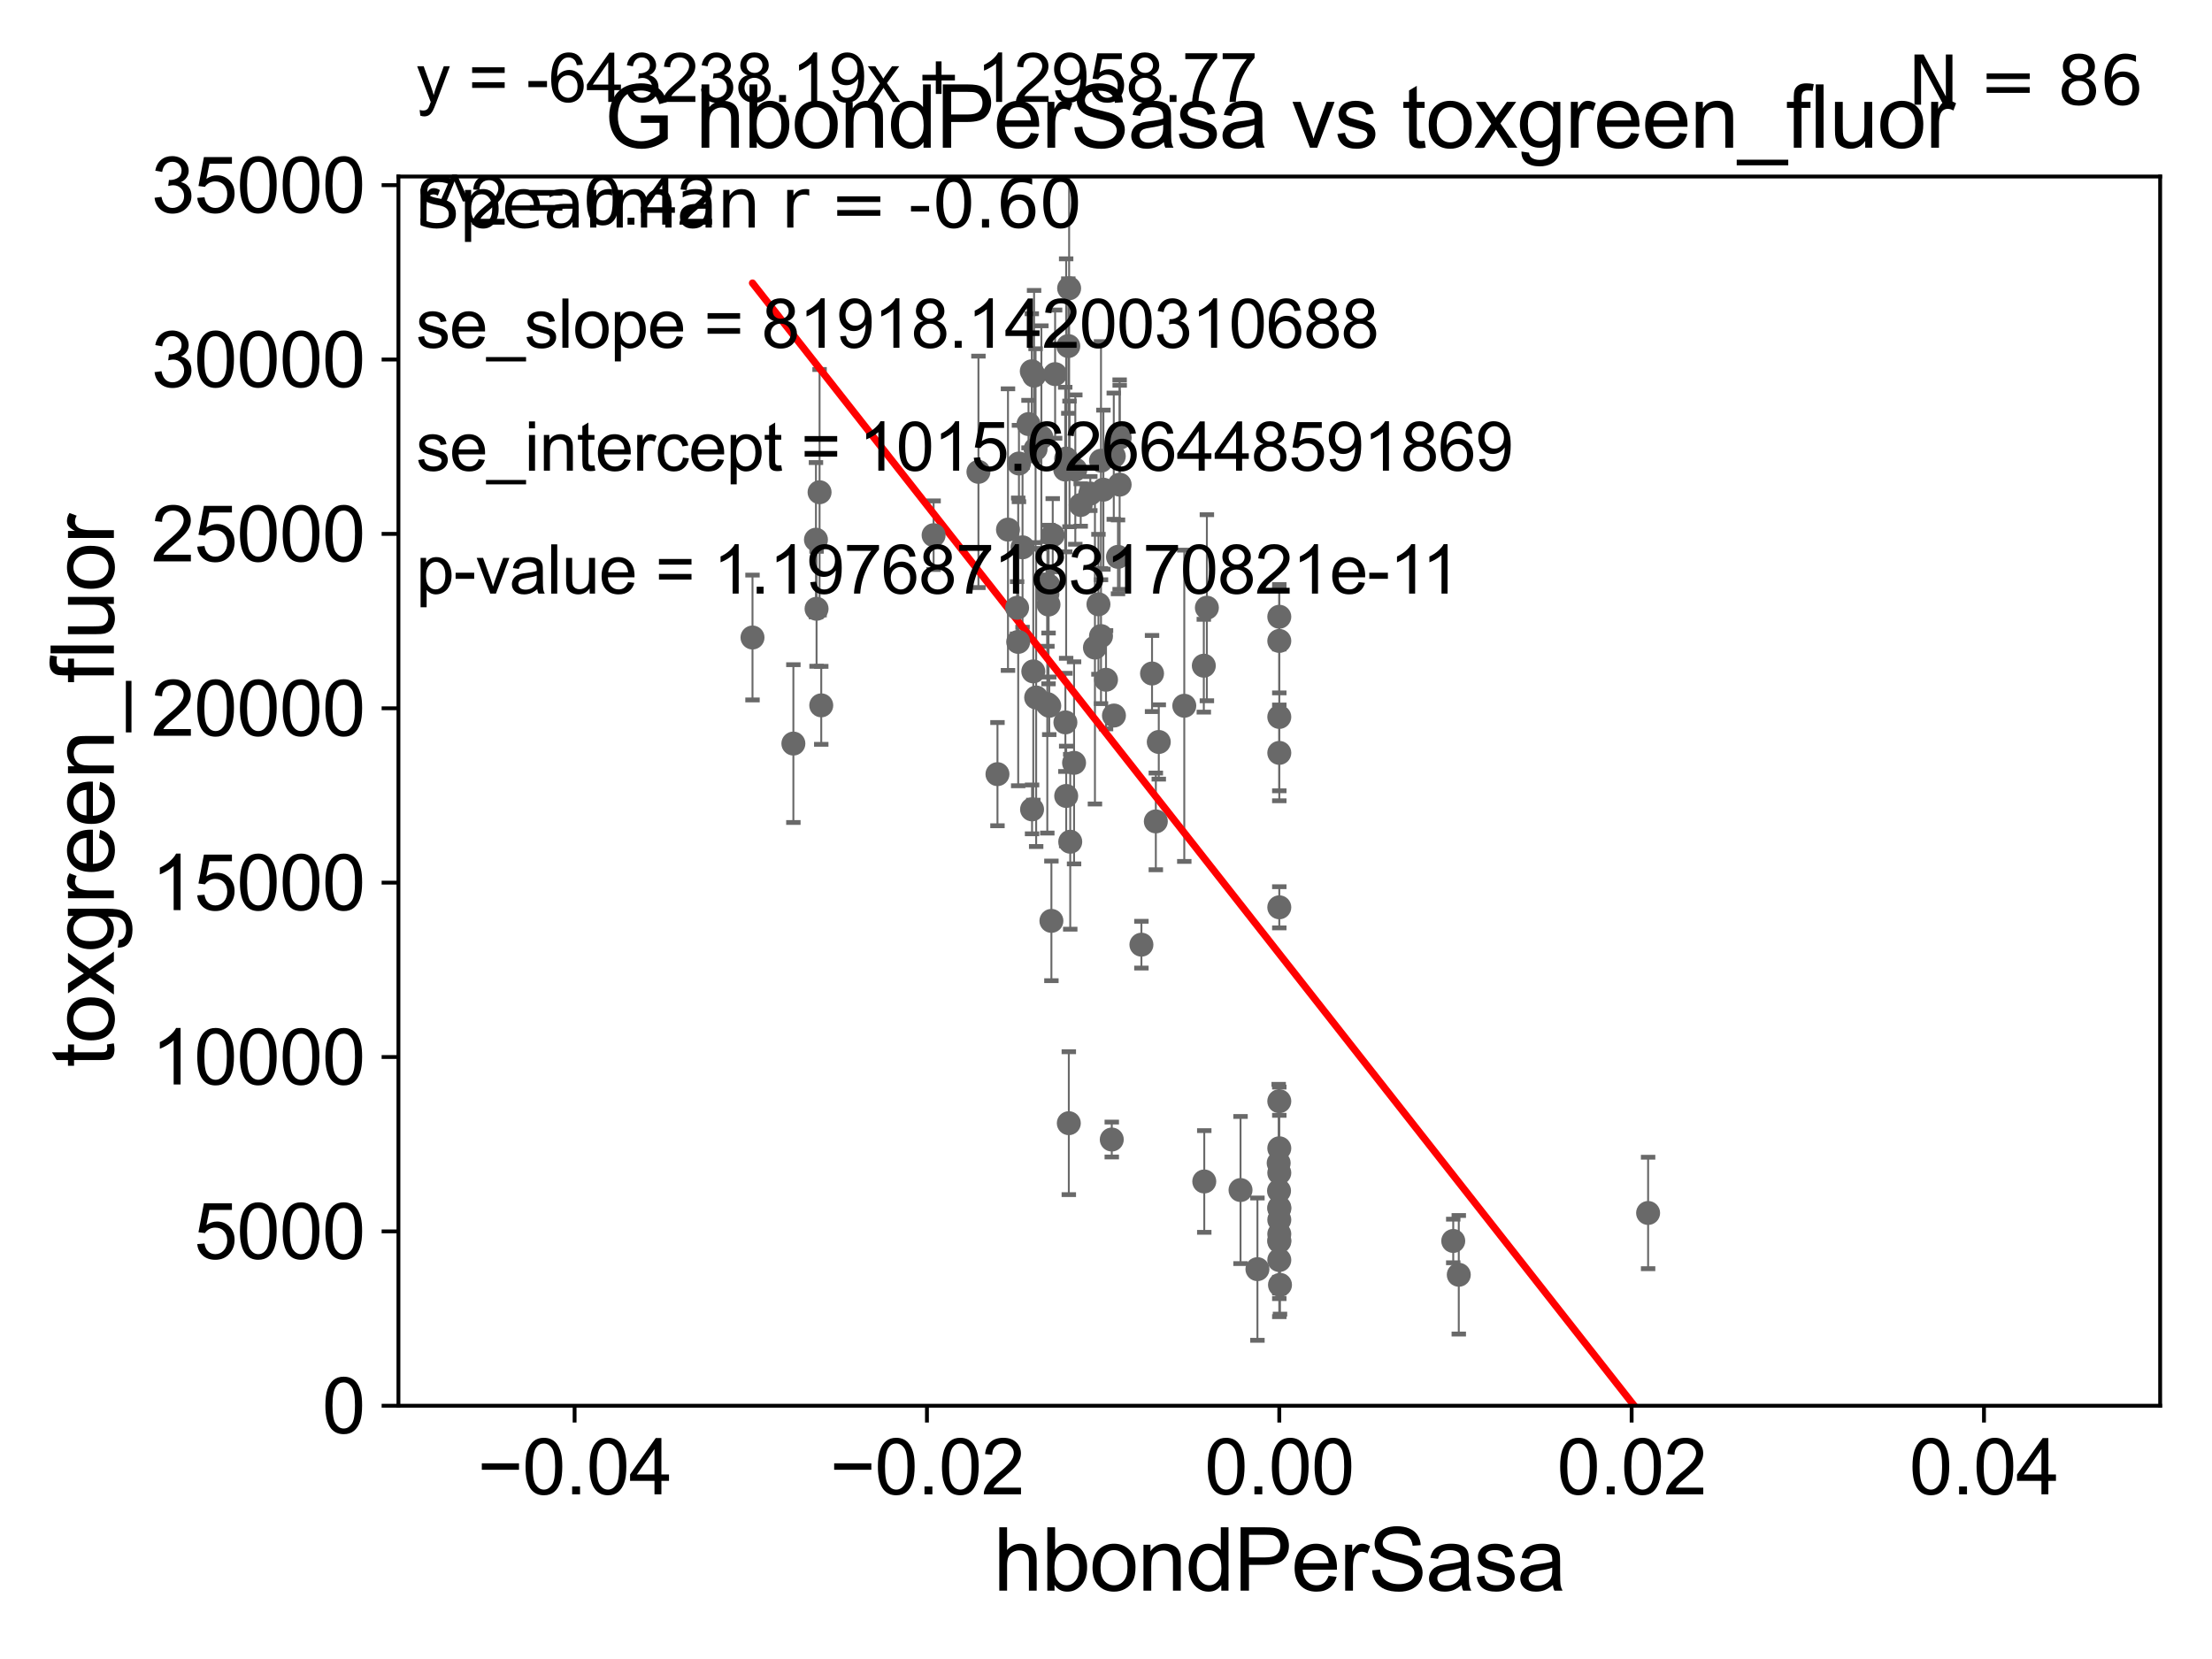 <?xml version="1.0" encoding="utf-8" standalone="no"?>
<!DOCTYPE svg PUBLIC "-//W3C//DTD SVG 1.1//EN"
  "http://www.w3.org/Graphics/SVG/1.1/DTD/svg11.dtd">
<svg xmlns:xlink="http://www.w3.org/1999/xlink" width="460.8pt" height="345.6pt" viewBox="0 0 460.8 345.6" xmlns="http://www.w3.org/2000/svg" version="1.1">
 <defs>
  <style type="text/css">*{stroke-linejoin: round; stroke-linecap: butt}</style>
 </defs>
 <g id="figure_1">
  <g id="patch_1">
   <path d="M 0 345.6 
L 460.8 345.6 
L 460.8 0 
L 0 0 
z
" style="fill: #ffffff"/>
  </g>
  <g id="axes_1">
   <g id="patch_2">
    <path d="M 83 292.84 
L 450 292.84 
L 450 36.775 
L 83 36.775 
z
" style="fill: #ffffff"/>
   </g>
   <g id="PathCollection_1">
    <defs>
     <path id="m6737c78a3b" d="M 0 1.118 
C 0.297 1.118 0.581 1 0.791 0.791 
C 1 0.581 1.118 0.297 1.118 0 
C 1.118 -0.297 1 -0.581 0.791 -0.791 
C 0.581 -1 0.297 -1.118 0 -1.118 
C -0.297 -1.118 -0.581 -1 -0.791 -0.791 
C -1 -0.581 -1.118 -0.297 -1.118 0 
C -1.118 0.297 -1 0.581 -0.791 0.791 
C -0.581 1 -0.297 1.118 0 1.118 
z
" style="stroke: #696969"/>
    </defs>
    <g clip-path="url(#pecb1135e75)">
     <use xlink:href="#m6737c78a3b" x="219.304" y="111.488" style="fill: #696969; stroke: #696969"/>
     <use xlink:href="#m6737c78a3b" x="231.602" y="237.384" style="fill: #696969; stroke: #696969"/>
     <use xlink:href="#m6737c78a3b" x="266.5" y="251.754" style="fill: #696969; stroke: #696969"/>
     <use xlink:href="#m6737c78a3b" x="240.781" y="171.111" style="fill: #696969; stroke: #696969"/>
     <use xlink:href="#m6737c78a3b" x="251.415" y="126.6" style="fill: #696969; stroke: #696969"/>
     <use xlink:href="#m6737c78a3b" x="212.266" y="96.559" style="fill: #696969; stroke: #696969"/>
     <use xlink:href="#m6737c78a3b" x="223.748" y="158.912" style="fill: #696969; stroke: #696969"/>
     <use xlink:href="#m6737c78a3b" x="241.395" y="154.566" style="fill: #696969; stroke: #696969"/>
     <use xlink:href="#m6737c78a3b" x="246.708" y="147.023" style="fill: #696969; stroke: #696969"/>
     <use xlink:href="#m6737c78a3b" x="222.654" y="233.98" style="fill: #696969; stroke: #696969"/>
     <use xlink:href="#m6737c78a3b" x="214.998" y="168.611" style="fill: #696969; stroke: #696969"/>
     <use xlink:href="#m6737c78a3b" x="215.853" y="145.302" style="fill: #696969; stroke: #696969"/>
     <use xlink:href="#m6737c78a3b" x="222.951" y="175.35" style="fill: #696969; stroke: #696969"/>
     <use xlink:href="#m6737c78a3b" x="227.13" y="102.813" style="fill: #696969; stroke: #696969"/>
     <use xlink:href="#m6737c78a3b" x="222.1" y="95.527" style="fill: #696969; stroke: #696969"/>
     <use xlink:href="#m6737c78a3b" x="233.253" y="91.187" style="fill: #696969; stroke: #696969"/>
     <use xlink:href="#m6737c78a3b" x="266.5" y="133.517" style="fill: #696969; stroke: #696969"/>
     <use xlink:href="#m6737c78a3b" x="156.76" y="132.803" style="fill: #696969; stroke: #696969"/>
     <use xlink:href="#m6737c78a3b" x="266.5" y="258.602" style="fill: #696969; stroke: #696969"/>
     <use xlink:href="#m6737c78a3b" x="266.445" y="248.073" style="fill: #696969; stroke: #696969"/>
     <use xlink:href="#m6737c78a3b" x="266.5" y="149.352" style="fill: #696969; stroke: #696969"/>
     <use xlink:href="#m6737c78a3b" x="266.5" y="262.487" style="fill: #696969; stroke: #696969"/>
     <use xlink:href="#m6737c78a3b" x="266.5" y="254.109" style="fill: #696969; stroke: #696969"/>
     <use xlink:href="#m6737c78a3b" x="343.331" y="252.683" style="fill: #696969; stroke: #696969"/>
     <use xlink:href="#m6737c78a3b" x="266.5" y="244.324" style="fill: #696969; stroke: #696969"/>
     <use xlink:href="#m6737c78a3b" x="266.5" y="257.071" style="fill: #696969; stroke: #696969"/>
     <use xlink:href="#m6737c78a3b" x="266.5" y="229.401" style="fill: #696969; stroke: #696969"/>
     <use xlink:href="#m6737c78a3b" x="266.5" y="156.841" style="fill: #696969; stroke: #696969"/>
     <use xlink:href="#m6737c78a3b" x="266.372" y="242.287" style="fill: #696969; stroke: #696969"/>
     <use xlink:href="#m6737c78a3b" x="258.425" y="247.906" style="fill: #696969; stroke: #696969"/>
     <use xlink:href="#m6737c78a3b" x="211.882" y="126.613" style="fill: #696969; stroke: #696969"/>
     <use xlink:href="#m6737c78a3b" x="266.647" y="267.665" style="fill: #696969; stroke: #696969"/>
     <use xlink:href="#m6737c78a3b" x="250.776" y="138.677" style="fill: #696969; stroke: #696969"/>
     <use xlink:href="#m6737c78a3b" x="266.5" y="258.394" style="fill: #696969; stroke: #696969"/>
     <use xlink:href="#m6737c78a3b" x="266.5" y="189.009" style="fill: #696969; stroke: #696969"/>
     <use xlink:href="#m6737c78a3b" x="302.737" y="258.514" style="fill: #696969; stroke: #696969"/>
     <use xlink:href="#m6737c78a3b" x="303.891" y="265.558" style="fill: #696969; stroke: #696969"/>
     <use xlink:href="#m6737c78a3b" x="266.5" y="128.481" style="fill: #696969; stroke: #696969"/>
     <use xlink:href="#m6737c78a3b" x="266.5" y="251.563" style="fill: #696969; stroke: #696969"/>
     <use xlink:href="#m6737c78a3b" x="229.859" y="102.009" style="fill: #696969; stroke: #696969"/>
     <use xlink:href="#m6737c78a3b" x="250.871" y="246.119" style="fill: #696969; stroke: #696969"/>
     <use xlink:href="#m6737c78a3b" x="230.403" y="141.604" style="fill: #696969; stroke: #696969"/>
     <use xlink:href="#m6737c78a3b" x="239.991" y="140.303" style="fill: #696969; stroke: #696969"/>
     <use xlink:href="#m6737c78a3b" x="214.259" y="88.345" style="fill: #696969; stroke: #696969"/>
     <use xlink:href="#m6737c78a3b" x="218.423" y="125.939" style="fill: #696969; stroke: #696969"/>
     <use xlink:href="#m6737c78a3b" x="170.732" y="102.541" style="fill: #696969; stroke: #696969"/>
     <use xlink:href="#m6737c78a3b" x="224.007" y="97.821" style="fill: #696969; stroke: #696969"/>
     <use xlink:href="#m6737c78a3b" x="169.978" y="112.428" style="fill: #696969; stroke: #696969"/>
     <use xlink:href="#m6737c78a3b" x="215.418" y="78.252" style="fill: #696969; stroke: #696969"/>
     <use xlink:href="#m6737c78a3b" x="221.903" y="97.813" style="fill: #696969; stroke: #696969"/>
     <use xlink:href="#m6737c78a3b" x="215.254" y="139.863" style="fill: #696969; stroke: #696969"/>
     <use xlink:href="#m6737c78a3b" x="213.014" y="114.019" style="fill: #696969; stroke: #696969"/>
     <use xlink:href="#m6737c78a3b" x="209.981" y="110.328" style="fill: #696969; stroke: #696969"/>
     <use xlink:href="#m6737c78a3b" x="171.081" y="146.936" style="fill: #696969; stroke: #696969"/>
     <use xlink:href="#m6737c78a3b" x="222.549" y="72.091" style="fill: #696969; stroke: #696969"/>
     <use xlink:href="#m6737c78a3b" x="219.8" y="77.939" style="fill: #696969; stroke: #696969"/>
     <use xlink:href="#m6737c78a3b" x="170.104" y="126.822" style="fill: #696969; stroke: #696969"/>
     <use xlink:href="#m6737c78a3b" x="194.487" y="111.489" style="fill: #696969; stroke: #696969"/>
     <use xlink:href="#m6737c78a3b" x="215.731" y="93.526" style="fill: #696969; stroke: #696969"/>
     <use xlink:href="#m6737c78a3b" x="229.358" y="132.506" style="fill: #696969; stroke: #696969"/>
     <use xlink:href="#m6737c78a3b" x="203.827" y="98.294" style="fill: #696969; stroke: #696969"/>
     <use xlink:href="#m6737c78a3b" x="228.096" y="134.903" style="fill: #696969; stroke: #696969"/>
     <use xlink:href="#m6737c78a3b" x="165.275" y="154.9" style="fill: #696969; stroke: #696969"/>
     <use xlink:href="#m6737c78a3b" x="261.947" y="264.388" style="fill: #696969; stroke: #696969"/>
     <use xlink:href="#m6737c78a3b" x="212.109" y="133.718" style="fill: #696969; stroke: #696969"/>
     <use xlink:href="#m6737c78a3b" x="222.72" y="60.054" style="fill: #696969; stroke: #696969"/>
     <use xlink:href="#m6737c78a3b" x="207.791" y="161.27" style="fill: #696969; stroke: #696969"/>
     <use xlink:href="#m6737c78a3b" x="232.057" y="149.058" style="fill: #696969; stroke: #696969"/>
     <use xlink:href="#m6737c78a3b" x="232.02" y="95.033" style="fill: #696969; stroke: #696969"/>
     <use xlink:href="#m6737c78a3b" x="218.192" y="123.73" style="fill: #696969; stroke: #696969"/>
     <use xlink:href="#m6737c78a3b" x="233.241" y="100.959" style="fill: #696969; stroke: #696969"/>
     <use xlink:href="#m6737c78a3b" x="216.938" y="91.102" style="fill: #696969; stroke: #696969"/>
     <use xlink:href="#m6737c78a3b" x="237.777" y="196.793" style="fill: #696969; stroke: #696969"/>
     <use xlink:href="#m6737c78a3b" x="221.941" y="150.485" style="fill: #696969; stroke: #696969"/>
     <use xlink:href="#m6737c78a3b" x="218.432" y="121.968" style="fill: #696969; stroke: #696969"/>
     <use xlink:href="#m6737c78a3b" x="218.173" y="146.662" style="fill: #696969; stroke: #696969"/>
     <use xlink:href="#m6737c78a3b" x="228.827" y="125.886" style="fill: #696969; stroke: #696969"/>
     <use xlink:href="#m6737c78a3b" x="225.13" y="105.2" style="fill: #696969; stroke: #696969"/>
     <use xlink:href="#m6737c78a3b" x="232.9" y="116.005" style="fill: #696969; stroke: #696969"/>
     <use xlink:href="#m6737c78a3b" x="229.358" y="95.974" style="fill: #696969; stroke: #696969"/>
     <use xlink:href="#m6737c78a3b" x="219.027" y="191.837" style="fill: #696969; stroke: #696969"/>
     <use xlink:href="#m6737c78a3b" x="218.577" y="147.034" style="fill: #696969; stroke: #696969"/>
     <use xlink:href="#m6737c78a3b" x="222.796" y="96.642" style="fill: #696969; stroke: #696969"/>
     <use xlink:href="#m6737c78a3b" x="222.109" y="165.812" style="fill: #696969; stroke: #696969"/>
     <use xlink:href="#m6737c78a3b" x="214.94" y="77.339" style="fill: #696969; stroke: #696969"/>
     <use xlink:href="#m6737c78a3b" x="266.5" y="239.207" style="fill: #696969; stroke: #696969"/>
    </g>
   </g>
   <g id="matplotlib.axis_1">
    <g id="xtick_1">
     <g id="line2d_1">
      <defs>
       <path id="m9ce6f2d7fa" d="M 0 0 
L 0 3.5 
" style="stroke: #000000; stroke-width: 0.8"/>
      </defs>
      <g>
       <use xlink:href="#m9ce6f2d7fa" x="119.7" y="292.84" style="stroke: #000000; stroke-width: 0.8"/>
      </g>
     </g>
     <g id="text_1">
      <!-- −0.04 -->
      <g transform="translate(99.459 311.293)scale(0.16 -0.16)">
       <defs>
        <path id="ArialMT-2212" d="M 3381 1997 
L 356 1997 
L 356 2522 
L 3381 2522 
L 3381 1997 
z
" transform="scale(0.016)"/>
        <path id="ArialMT-30" d="M 266 2259 
Q 266 3072 433 3567 
Q 600 4063 929 4331 
Q 1259 4600 1759 4600 
Q 2128 4600 2406 4451 
Q 2684 4303 2865 4023 
Q 3047 3744 3150 3342 
Q 3253 2941 3253 2259 
Q 3253 1453 3087 958 
Q 2922 463 2592 192 
Q 2263 -78 1759 -78 
Q 1097 -78 719 397 
Q 266 969 266 2259 
z
M 844 2259 
Q 844 1131 1108 757 
Q 1372 384 1759 384 
Q 2147 384 2411 759 
Q 2675 1134 2675 2259 
Q 2675 3391 2411 3762 
Q 2147 4134 1753 4134 
Q 1366 4134 1134 3806 
Q 844 3388 844 2259 
z
" transform="scale(0.016)"/>
        <path id="ArialMT-2e" d="M 581 0 
L 581 641 
L 1222 641 
L 1222 0 
L 581 0 
z
" transform="scale(0.016)"/>
        <path id="ArialMT-34" d="M 2069 0 
L 2069 1097 
L 81 1097 
L 81 1613 
L 2172 4581 
L 2631 4581 
L 2631 1613 
L 3250 1613 
L 3250 1097 
L 2631 1097 
L 2631 0 
L 2069 0 
z
M 2069 1613 
L 2069 3678 
L 634 1613 
L 2069 1613 
z
" transform="scale(0.016)"/>
       </defs>
       <use xlink:href="#ArialMT-2212"/>
       <use xlink:href="#ArialMT-30" x="58.398"/>
       <use xlink:href="#ArialMT-2e" x="114.014"/>
       <use xlink:href="#ArialMT-30" x="141.797"/>
       <use xlink:href="#ArialMT-34" x="197.412"/>
      </g>
     </g>
    </g>
    <g id="xtick_2">
     <g id="line2d_2">
      <g>
       <use xlink:href="#m9ce6f2d7fa" x="193.1" y="292.84" style="stroke: #000000; stroke-width: 0.8"/>
      </g>
     </g>
     <g id="text_2">
      <!-- −0.02 -->
      <g transform="translate(172.859 311.293)scale(0.16 -0.16)">
       <defs>
        <path id="ArialMT-32" d="M 3222 541 
L 3222 0 
L 194 0 
Q 188 203 259 391 
Q 375 700 629 1000 
Q 884 1300 1366 1694 
Q 2113 2306 2375 2664 
Q 2638 3022 2638 3341 
Q 2638 3675 2398 3904 
Q 2159 4134 1775 4134 
Q 1369 4134 1125 3890 
Q 881 3647 878 3216 
L 300 3275 
Q 359 3922 746 4261 
Q 1134 4600 1788 4600 
Q 2447 4600 2831 4234 
Q 3216 3869 3216 3328 
Q 3216 3053 3103 2787 
Q 2991 2522 2730 2228 
Q 2469 1934 1863 1422 
Q 1356 997 1212 845 
Q 1069 694 975 541 
L 3222 541 
z
" transform="scale(0.016)"/>
       </defs>
       <use xlink:href="#ArialMT-2212"/>
       <use xlink:href="#ArialMT-30" x="58.398"/>
       <use xlink:href="#ArialMT-2e" x="114.014"/>
       <use xlink:href="#ArialMT-30" x="141.797"/>
       <use xlink:href="#ArialMT-32" x="197.412"/>
      </g>
     </g>
    </g>
    <g id="xtick_3">
     <g id="line2d_3">
      <g>
       <use xlink:href="#m9ce6f2d7fa" x="266.5" y="292.84" style="stroke: #000000; stroke-width: 0.8"/>
      </g>
     </g>
     <g id="text_3">
      <!-- 0.00 -->
      <g transform="translate(250.931 311.293)scale(0.16 -0.16)">
       <use xlink:href="#ArialMT-30"/>
       <use xlink:href="#ArialMT-2e" x="55.615"/>
       <use xlink:href="#ArialMT-30" x="83.398"/>
       <use xlink:href="#ArialMT-30" x="139.014"/>
      </g>
     </g>
    </g>
    <g id="xtick_4">
     <g id="line2d_4">
      <g>
       <use xlink:href="#m9ce6f2d7fa" x="339.9" y="292.84" style="stroke: #000000; stroke-width: 0.8"/>
      </g>
     </g>
     <g id="text_4">
      <!-- 0.02 -->
      <g transform="translate(324.331 311.293)scale(0.16 -0.16)">
       <use xlink:href="#ArialMT-30"/>
       <use xlink:href="#ArialMT-2e" x="55.615"/>
       <use xlink:href="#ArialMT-30" x="83.398"/>
       <use xlink:href="#ArialMT-32" x="139.014"/>
      </g>
     </g>
    </g>
    <g id="xtick_5">
     <g id="line2d_5">
      <g>
       <use xlink:href="#m9ce6f2d7fa" x="413.3" y="292.84" style="stroke: #000000; stroke-width: 0.8"/>
      </g>
     </g>
     <g id="text_5">
      <!-- 0.04 -->
      <g transform="translate(397.731 311.293)scale(0.16 -0.16)">
       <use xlink:href="#ArialMT-30"/>
       <use xlink:href="#ArialMT-2e" x="55.615"/>
       <use xlink:href="#ArialMT-30" x="83.398"/>
       <use xlink:href="#ArialMT-34" x="139.014"/>
      </g>
     </g>
    </g>
    <g id="text_6">
     <!-- hbondPerSasa -->
     <g transform="translate(206.958 331.357)scale(0.18 -0.18)">
      <defs>
       <path id="ArialMT-68" d="M 422 0 
L 422 4581 
L 984 4581 
L 984 2938 
Q 1378 3394 1978 3394 
Q 2347 3394 2619 3248 
Q 2891 3103 3008 2847 
Q 3125 2591 3125 2103 
L 3125 0 
L 2563 0 
L 2563 2103 
Q 2563 2525 2380 2717 
Q 2197 2909 1863 2909 
Q 1613 2909 1392 2779 
Q 1172 2650 1078 2428 
Q 984 2206 984 1816 
L 984 0 
L 422 0 
z
" transform="scale(0.016)"/>
       <path id="ArialMT-62" d="M 941 0 
L 419 0 
L 419 4581 
L 981 4581 
L 981 2947 
Q 1338 3394 1891 3394 
Q 2197 3394 2470 3270 
Q 2744 3147 2920 2923 
Q 3097 2700 3197 2384 
Q 3297 2069 3297 1709 
Q 3297 856 2875 390 
Q 2453 -75 1863 -75 
Q 1275 -75 941 416 
L 941 0 
z
M 934 1684 
Q 934 1088 1097 822 
Q 1363 388 1816 388 
Q 2184 388 2453 708 
Q 2722 1028 2722 1663 
Q 2722 2313 2464 2622 
Q 2206 2931 1841 2931 
Q 1472 2931 1203 2611 
Q 934 2291 934 1684 
z
" transform="scale(0.016)"/>
       <path id="ArialMT-6f" d="M 213 1659 
Q 213 2581 725 3025 
Q 1153 3394 1769 3394 
Q 2453 3394 2887 2945 
Q 3322 2497 3322 1706 
Q 3322 1066 3130 698 
Q 2938 331 2570 128 
Q 2203 -75 1769 -75 
Q 1072 -75 642 372 
Q 213 819 213 1659 
z
M 791 1659 
Q 791 1022 1069 705 
Q 1347 388 1769 388 
Q 2188 388 2466 706 
Q 2744 1025 2744 1678 
Q 2744 2294 2464 2611 
Q 2184 2928 1769 2928 
Q 1347 2928 1069 2612 
Q 791 2297 791 1659 
z
" transform="scale(0.016)"/>
       <path id="ArialMT-6e" d="M 422 0 
L 422 3319 
L 928 3319 
L 928 2847 
Q 1294 3394 1984 3394 
Q 2284 3394 2536 3286 
Q 2788 3178 2913 3003 
Q 3038 2828 3088 2588 
Q 3119 2431 3119 2041 
L 3119 0 
L 2556 0 
L 2556 2019 
Q 2556 2363 2490 2533 
Q 2425 2703 2258 2804 
Q 2091 2906 1866 2906 
Q 1506 2906 1245 2678 
Q 984 2450 984 1813 
L 984 0 
L 422 0 
z
" transform="scale(0.016)"/>
       <path id="ArialMT-64" d="M 2575 0 
L 2575 419 
Q 2259 -75 1647 -75 
Q 1250 -75 917 144 
Q 584 363 401 755 
Q 219 1147 219 1656 
Q 219 2153 384 2558 
Q 550 2963 881 3178 
Q 1213 3394 1622 3394 
Q 1922 3394 2156 3267 
Q 2391 3141 2538 2938 
L 2538 4581 
L 3097 4581 
L 3097 0 
L 2575 0 
z
M 797 1656 
Q 797 1019 1065 703 
Q 1334 388 1700 388 
Q 2069 388 2326 689 
Q 2584 991 2584 1609 
Q 2584 2291 2321 2609 
Q 2059 2928 1675 2928 
Q 1300 2928 1048 2622 
Q 797 2316 797 1656 
z
" transform="scale(0.016)"/>
       <path id="ArialMT-50" d="M 494 0 
L 494 4581 
L 2222 4581 
Q 2678 4581 2919 4538 
Q 3256 4481 3484 4323 
Q 3713 4166 3852 3881 
Q 3991 3597 3991 3256 
Q 3991 2672 3619 2267 
Q 3247 1863 2275 1863 
L 1100 1863 
L 1100 0 
L 494 0 
z
M 1100 2403 
L 2284 2403 
Q 2872 2403 3119 2622 
Q 3366 2841 3366 3238 
Q 3366 3525 3220 3729 
Q 3075 3934 2838 4000 
Q 2684 4041 2272 4041 
L 1100 4041 
L 1100 2403 
z
" transform="scale(0.016)"/>
       <path id="ArialMT-65" d="M 2694 1069 
L 3275 997 
Q 3138 488 2766 206 
Q 2394 -75 1816 -75 
Q 1088 -75 661 373 
Q 234 822 234 1631 
Q 234 2469 665 2931 
Q 1097 3394 1784 3394 
Q 2450 3394 2872 2941 
Q 3294 2488 3294 1666 
Q 3294 1616 3291 1516 
L 816 1516 
Q 847 969 1125 678 
Q 1403 388 1819 388 
Q 2128 388 2347 550 
Q 2566 713 2694 1069 
z
M 847 1978 
L 2700 1978 
Q 2663 2397 2488 2606 
Q 2219 2931 1791 2931 
Q 1403 2931 1139 2672 
Q 875 2413 847 1978 
z
" transform="scale(0.016)"/>
       <path id="ArialMT-72" d="M 416 0 
L 416 3319 
L 922 3319 
L 922 2816 
Q 1116 3169 1280 3281 
Q 1444 3394 1641 3394 
Q 1925 3394 2219 3213 
L 2025 2691 
Q 1819 2813 1613 2813 
Q 1428 2813 1281 2702 
Q 1134 2591 1072 2394 
Q 978 2094 978 1738 
L 978 0 
L 416 0 
z
" transform="scale(0.016)"/>
       <path id="ArialMT-53" d="M 288 1472 
L 859 1522 
Q 900 1178 1048 958 
Q 1197 738 1509 602 
Q 1822 466 2213 466 
Q 2559 466 2825 569 
Q 3091 672 3220 851 
Q 3350 1031 3350 1244 
Q 3350 1459 3225 1620 
Q 3100 1781 2813 1891 
Q 2628 1963 1997 2114 
Q 1366 2266 1113 2400 
Q 784 2572 623 2826 
Q 463 3081 463 3397 
Q 463 3744 659 4045 
Q 856 4347 1234 4503 
Q 1613 4659 2075 4659 
Q 2584 4659 2973 4495 
Q 3363 4331 3572 4012 
Q 3781 3694 3797 3291 
L 3216 3247 
Q 3169 3681 2898 3903 
Q 2628 4125 2100 4125 
Q 1550 4125 1298 3923 
Q 1047 3722 1047 3438 
Q 1047 3191 1225 3031 
Q 1400 2872 2139 2705 
Q 2878 2538 3153 2413 
Q 3553 2228 3743 1945 
Q 3934 1663 3934 1294 
Q 3934 928 3725 604 
Q 3516 281 3123 101 
Q 2731 -78 2241 -78 
Q 1619 -78 1198 103 
Q 778 284 539 648 
Q 300 1013 288 1472 
z
" transform="scale(0.016)"/>
       <path id="ArialMT-61" d="M 2588 409 
Q 2275 144 1986 34 
Q 1697 -75 1366 -75 
Q 819 -75 525 192 
Q 231 459 231 875 
Q 231 1119 342 1320 
Q 453 1522 633 1644 
Q 813 1766 1038 1828 
Q 1203 1872 1538 1913 
Q 2219 1994 2541 2106 
Q 2544 2222 2544 2253 
Q 2544 2597 2384 2738 
Q 2169 2928 1744 2928 
Q 1347 2928 1158 2789 
Q 969 2650 878 2297 
L 328 2372 
Q 403 2725 575 2942 
Q 747 3159 1072 3276 
Q 1397 3394 1825 3394 
Q 2250 3394 2515 3294 
Q 2781 3194 2906 3042 
Q 3031 2891 3081 2659 
Q 3109 2516 3109 2141 
L 3109 1391 
Q 3109 606 3145 398 
Q 3181 191 3288 0 
L 2700 0 
Q 2613 175 2588 409 
z
M 2541 1666 
Q 2234 1541 1622 1453 
Q 1275 1403 1131 1340 
Q 988 1278 909 1158 
Q 831 1038 831 891 
Q 831 666 1001 516 
Q 1172 366 1500 366 
Q 1825 366 2078 508 
Q 2331 650 2450 897 
Q 2541 1088 2541 1459 
L 2541 1666 
z
" transform="scale(0.016)"/>
       <path id="ArialMT-73" d="M 197 991 
L 753 1078 
Q 800 744 1014 566 
Q 1228 388 1613 388 
Q 2000 388 2187 545 
Q 2375 703 2375 916 
Q 2375 1106 2209 1216 
Q 2094 1291 1634 1406 
Q 1016 1563 777 1677 
Q 538 1791 414 1992 
Q 291 2194 291 2438 
Q 291 2659 392 2848 
Q 494 3038 669 3163 
Q 800 3259 1026 3326 
Q 1253 3394 1513 3394 
Q 1903 3394 2198 3281 
Q 2494 3169 2634 2976 
Q 2775 2784 2828 2463 
L 2278 2388 
Q 2241 2644 2061 2787 
Q 1881 2931 1553 2931 
Q 1166 2931 1000 2803 
Q 834 2675 834 2503 
Q 834 2394 903 2306 
Q 972 2216 1119 2156 
Q 1203 2125 1616 2013 
Q 2213 1853 2448 1751 
Q 2684 1650 2818 1456 
Q 2953 1263 2953 975 
Q 2953 694 2789 445 
Q 2625 197 2315 61 
Q 2006 -75 1616 -75 
Q 969 -75 630 194 
Q 291 463 197 991 
z
" transform="scale(0.016)"/>
      </defs>
      <use xlink:href="#ArialMT-68"/>
      <use xlink:href="#ArialMT-62" x="55.615"/>
      <use xlink:href="#ArialMT-6f" x="111.23"/>
      <use xlink:href="#ArialMT-6e" x="166.846"/>
      <use xlink:href="#ArialMT-64" x="222.461"/>
      <use xlink:href="#ArialMT-50" x="278.076"/>
      <use xlink:href="#ArialMT-65" x="344.775"/>
      <use xlink:href="#ArialMT-72" x="400.391"/>
      <use xlink:href="#ArialMT-53" x="433.691"/>
      <use xlink:href="#ArialMT-61" x="500.391"/>
      <use xlink:href="#ArialMT-73" x="556.006"/>
      <use xlink:href="#ArialMT-61" x="606.006"/>
     </g>
    </g>
   </g>
   <g id="matplotlib.axis_2">
    <g id="ytick_1">
     <g id="line2d_6">
      <defs>
       <path id="m9569a23325" d="M 0 0 
L -3.5 0 
" style="stroke: #000000; stroke-width: 0.8"/>
      </defs>
      <g>
       <use xlink:href="#m9569a23325" x="83" y="292.84" style="stroke: #000000; stroke-width: 0.8"/>
      </g>
     </g>
     <g id="text_7">
      <!-- 0 -->
      <g transform="translate(67.103 298.566)scale(0.16 -0.16)">
       <use xlink:href="#ArialMT-30"/>
      </g>
     </g>
    </g>
    <g id="ytick_2">
     <g id="line2d_7">
      <g>
       <use xlink:href="#m9569a23325" x="83" y="256.516" style="stroke: #000000; stroke-width: 0.8"/>
      </g>
     </g>
     <g id="text_8">
      <!-- 5000 -->
      <g transform="translate(40.41 262.242)scale(0.16 -0.16)">
       <defs>
        <path id="ArialMT-35" d="M 266 1200 
L 856 1250 
Q 922 819 1161 601 
Q 1400 384 1738 384 
Q 2144 384 2425 690 
Q 2706 997 2706 1503 
Q 2706 1984 2436 2262 
Q 2166 2541 1728 2541 
Q 1456 2541 1237 2417 
Q 1019 2294 894 2097 
L 366 2166 
L 809 4519 
L 3088 4519 
L 3088 3981 
L 1259 3981 
L 1013 2750 
Q 1425 3038 1878 3038 
Q 2478 3038 2890 2622 
Q 3303 2206 3303 1553 
Q 3303 931 2941 478 
Q 2500 -78 1738 -78 
Q 1113 -78 717 272 
Q 322 622 266 1200 
z
" transform="scale(0.016)"/>
       </defs>
       <use xlink:href="#ArialMT-35"/>
       <use xlink:href="#ArialMT-30" x="55.615"/>
       <use xlink:href="#ArialMT-30" x="111.23"/>
       <use xlink:href="#ArialMT-30" x="166.846"/>
      </g>
     </g>
    </g>
    <g id="ytick_3">
     <g id="line2d_8">
      <g>
       <use xlink:href="#m9569a23325" x="83" y="220.192" style="stroke: #000000; stroke-width: 0.8"/>
      </g>
     </g>
     <g id="text_9">
      <!-- 10000 -->
      <g transform="translate(31.512 225.918)scale(0.16 -0.16)">
       <defs>
        <path id="ArialMT-31" d="M 2384 0 
L 1822 0 
L 1822 3584 
Q 1619 3391 1289 3197 
Q 959 3003 697 2906 
L 697 3450 
Q 1169 3672 1522 3987 
Q 1875 4303 2022 4600 
L 2384 4600 
L 2384 0 
z
" transform="scale(0.016)"/>
       </defs>
       <use xlink:href="#ArialMT-31"/>
       <use xlink:href="#ArialMT-30" x="55.615"/>
       <use xlink:href="#ArialMT-30" x="111.23"/>
       <use xlink:href="#ArialMT-30" x="166.846"/>
       <use xlink:href="#ArialMT-30" x="222.461"/>
      </g>
     </g>
    </g>
    <g id="ytick_4">
     <g id="line2d_9">
      <g>
       <use xlink:href="#m9569a23325" x="83" y="183.867" style="stroke: #000000; stroke-width: 0.8"/>
      </g>
     </g>
     <g id="text_10">
      <!-- 15000 -->
      <g transform="translate(31.512 189.594)scale(0.16 -0.16)">
       <use xlink:href="#ArialMT-31"/>
       <use xlink:href="#ArialMT-35" x="55.615"/>
       <use xlink:href="#ArialMT-30" x="111.23"/>
       <use xlink:href="#ArialMT-30" x="166.846"/>
       <use xlink:href="#ArialMT-30" x="222.461"/>
      </g>
     </g>
    </g>
    <g id="ytick_5">
     <g id="line2d_10">
      <g>
       <use xlink:href="#m9569a23325" x="83" y="147.543" style="stroke: #000000; stroke-width: 0.8"/>
      </g>
     </g>
     <g id="text_11">
      <!-- 20000 -->
      <g transform="translate(31.512 153.27)scale(0.16 -0.16)">
       <use xlink:href="#ArialMT-32"/>
       <use xlink:href="#ArialMT-30" x="55.615"/>
       <use xlink:href="#ArialMT-30" x="111.23"/>
       <use xlink:href="#ArialMT-30" x="166.846"/>
       <use xlink:href="#ArialMT-30" x="222.461"/>
      </g>
     </g>
    </g>
    <g id="ytick_6">
     <g id="line2d_11">
      <g>
       <use xlink:href="#m9569a23325" x="83" y="111.219" style="stroke: #000000; stroke-width: 0.8"/>
      </g>
     </g>
     <g id="text_12">
      <!-- 25000 -->
      <g transform="translate(31.512 116.945)scale(0.16 -0.16)">
       <use xlink:href="#ArialMT-32"/>
       <use xlink:href="#ArialMT-35" x="55.615"/>
       <use xlink:href="#ArialMT-30" x="111.23"/>
       <use xlink:href="#ArialMT-30" x="166.846"/>
       <use xlink:href="#ArialMT-30" x="222.461"/>
      </g>
     </g>
    </g>
    <g id="ytick_7">
     <g id="line2d_12">
      <g>
       <use xlink:href="#m9569a23325" x="83" y="74.895" style="stroke: #000000; stroke-width: 0.8"/>
      </g>
     </g>
     <g id="text_13">
      <!-- 30000 -->
      <g transform="translate(31.512 80.621)scale(0.16 -0.16)">
       <defs>
        <path id="ArialMT-33" d="M 269 1209 
L 831 1284 
Q 928 806 1161 595 
Q 1394 384 1728 384 
Q 2125 384 2398 659 
Q 2672 934 2672 1341 
Q 2672 1728 2419 1979 
Q 2166 2231 1775 2231 
Q 1616 2231 1378 2169 
L 1441 2663 
Q 1497 2656 1531 2656 
Q 1891 2656 2178 2843 
Q 2466 3031 2466 3422 
Q 2466 3731 2256 3934 
Q 2047 4138 1716 4138 
Q 1388 4138 1169 3931 
Q 950 3725 888 3313 
L 325 3413 
Q 428 3978 793 4289 
Q 1159 4600 1703 4600 
Q 2078 4600 2393 4439 
Q 2709 4278 2876 4000 
Q 3044 3722 3044 3409 
Q 3044 3113 2884 2869 
Q 2725 2625 2413 2481 
Q 2819 2388 3044 2092 
Q 3269 1797 3269 1353 
Q 3269 753 2831 336 
Q 2394 -81 1725 -81 
Q 1122 -81 723 278 
Q 325 638 269 1209 
z
" transform="scale(0.016)"/>
       </defs>
       <use xlink:href="#ArialMT-33"/>
       <use xlink:href="#ArialMT-30" x="55.615"/>
       <use xlink:href="#ArialMT-30" x="111.23"/>
       <use xlink:href="#ArialMT-30" x="166.846"/>
       <use xlink:href="#ArialMT-30" x="222.461"/>
      </g>
     </g>
    </g>
    <g id="ytick_8">
     <g id="line2d_13">
      <g>
       <use xlink:href="#m9569a23325" x="83" y="38.571" style="stroke: #000000; stroke-width: 0.8"/>
      </g>
     </g>
     <g id="text_14">
      <!-- 35000 -->
      <g transform="translate(31.512 44.297)scale(0.16 -0.16)">
       <use xlink:href="#ArialMT-33"/>
       <use xlink:href="#ArialMT-35" x="55.615"/>
       <use xlink:href="#ArialMT-30" x="111.23"/>
       <use xlink:href="#ArialMT-30" x="166.846"/>
       <use xlink:href="#ArialMT-30" x="222.461"/>
      </g>
     </g>
    </g>
    <g id="text_15">
     <!-- toxgreen_fluor -->
     <g transform="translate(23.724 222.34)rotate(-90)scale(0.18 -0.18)">
      <defs>
       <path id="ArialMT-74" d="M 1650 503 
L 1731 6 
Q 1494 -44 1306 -44 
Q 1000 -44 831 53 
Q 663 150 594 308 
Q 525 466 525 972 
L 525 2881 
L 113 2881 
L 113 3319 
L 525 3319 
L 525 4141 
L 1084 4478 
L 1084 3319 
L 1650 3319 
L 1650 2881 
L 1084 2881 
L 1084 941 
Q 1084 700 1114 631 
Q 1144 563 1211 522 
Q 1278 481 1403 481 
Q 1497 481 1650 503 
z
" transform="scale(0.016)"/>
       <path id="ArialMT-78" d="M 47 0 
L 1259 1725 
L 138 3319 
L 841 3319 
L 1350 2541 
Q 1494 2319 1581 2169 
Q 1719 2375 1834 2534 
L 2394 3319 
L 3066 3319 
L 1919 1756 
L 3153 0 
L 2463 0 
L 1781 1031 
L 1600 1309 
L 728 0 
L 47 0 
z
" transform="scale(0.016)"/>
       <path id="ArialMT-67" d="M 319 -275 
L 866 -356 
Q 900 -609 1056 -725 
Q 1266 -881 1628 -881 
Q 2019 -881 2231 -725 
Q 2444 -569 2519 -288 
Q 2563 -116 2559 434 
Q 2191 0 1641 0 
Q 956 0 581 494 
Q 206 988 206 1678 
Q 206 2153 378 2554 
Q 550 2956 876 3175 
Q 1203 3394 1644 3394 
Q 2231 3394 2613 2919 
L 2613 3319 
L 3131 3319 
L 3131 450 
Q 3131 -325 2973 -648 
Q 2816 -972 2473 -1159 
Q 2131 -1347 1631 -1347 
Q 1038 -1347 672 -1080 
Q 306 -813 319 -275 
z
M 784 1719 
Q 784 1066 1043 766 
Q 1303 466 1694 466 
Q 2081 466 2343 764 
Q 2606 1063 2606 1700 
Q 2606 2309 2336 2618 
Q 2066 2928 1684 2928 
Q 1309 2928 1046 2623 
Q 784 2319 784 1719 
z
" transform="scale(0.016)"/>
       <path id="ArialMT-5f" d="M -97 -1272 
L -97 -866 
L 3631 -866 
L 3631 -1272 
L -97 -1272 
z
" transform="scale(0.016)"/>
       <path id="ArialMT-66" d="M 556 0 
L 556 2881 
L 59 2881 
L 59 3319 
L 556 3319 
L 556 3672 
Q 556 4006 616 4169 
Q 697 4388 901 4523 
Q 1106 4659 1475 4659 
Q 1713 4659 2000 4603 
L 1916 4113 
Q 1741 4144 1584 4144 
Q 1328 4144 1222 4034 
Q 1116 3925 1116 3625 
L 1116 3319 
L 1763 3319 
L 1763 2881 
L 1116 2881 
L 1116 0 
L 556 0 
z
" transform="scale(0.016)"/>
       <path id="ArialMT-6c" d="M 409 0 
L 409 4581 
L 972 4581 
L 972 0 
L 409 0 
z
" transform="scale(0.016)"/>
       <path id="ArialMT-75" d="M 2597 0 
L 2597 488 
Q 2209 -75 1544 -75 
Q 1250 -75 995 37 
Q 741 150 617 320 
Q 494 491 444 738 
Q 409 903 409 1263 
L 409 3319 
L 972 3319 
L 972 1478 
Q 972 1038 1006 884 
Q 1059 663 1231 536 
Q 1403 409 1656 409 
Q 1909 409 2131 539 
Q 2353 669 2445 892 
Q 2538 1116 2538 1541 
L 2538 3319 
L 3100 3319 
L 3100 0 
L 2597 0 
z
" transform="scale(0.016)"/>
      </defs>
      <use xlink:href="#ArialMT-74"/>
      <use xlink:href="#ArialMT-6f" x="27.783"/>
      <use xlink:href="#ArialMT-78" x="83.398"/>
      <use xlink:href="#ArialMT-67" x="133.398"/>
      <use xlink:href="#ArialMT-72" x="189.014"/>
      <use xlink:href="#ArialMT-65" x="222.314"/>
      <use xlink:href="#ArialMT-65" x="277.93"/>
      <use xlink:href="#ArialMT-6e" x="333.545"/>
      <use xlink:href="#ArialMT-5f" x="389.16"/>
      <use xlink:href="#ArialMT-66" x="444.775"/>
      <use xlink:href="#ArialMT-6c" x="472.559"/>
      <use xlink:href="#ArialMT-75" x="494.775"/>
      <use xlink:href="#ArialMT-6f" x="550.391"/>
      <use xlink:href="#ArialMT-72" x="606.006"/>
     </g>
    </g>
   </g>
   <g id="LineCollection_1">
    <path d="M 219.304 119.104 
L 219.304 103.872 
" clip-path="url(#pecb1135e75)" style="fill: none; stroke: #696969; stroke-width: 0.4"/>
    <path d="M 231.602 241.022 
L 231.602 233.746 
" clip-path="url(#pecb1135e75)" style="fill: none; stroke: #696969; stroke-width: 0.4"/>
    <path d="M 266.5 259.681 
L 266.5 243.828 
" clip-path="url(#pecb1135e75)" style="fill: none; stroke: #696969; stroke-width: 0.4"/>
    <path d="M 240.781 181.185 
L 240.781 161.038 
" clip-path="url(#pecb1135e75)" style="fill: none; stroke: #696969; stroke-width: 0.4"/>
    <path d="M 251.415 145.98 
L 251.415 107.219 
" clip-path="url(#pecb1135e75)" style="fill: none; stroke: #696969; stroke-width: 0.4"/>
    <path d="M 212.266 104.514 
L 212.266 88.603 
" clip-path="url(#pecb1135e75)" style="fill: none; stroke: #696969; stroke-width: 0.4"/>
    <path d="M 223.748 179.961 
L 223.748 137.862 
" clip-path="url(#pecb1135e75)" style="fill: none; stroke: #696969; stroke-width: 0.4"/>
    <path d="M 241.395 162.307 
L 241.395 146.825 
" clip-path="url(#pecb1135e75)" style="fill: none; stroke: #696969; stroke-width: 0.4"/>
    <path d="M 246.708 179.444 
L 246.708 114.602 
" clip-path="url(#pecb1135e75)" style="fill: none; stroke: #696969; stroke-width: 0.4"/>
    <path d="M 222.654 248.866 
L 222.654 219.094 
" clip-path="url(#pecb1135e75)" style="fill: none; stroke: #696969; stroke-width: 0.4"/>
    <path d="M 214.998 173.7 
L 214.998 163.522 
" clip-path="url(#pecb1135e75)" style="fill: none; stroke: #696969; stroke-width: 0.4"/>
    <path d="M 215.853 176.343 
L 215.853 114.261 
" clip-path="url(#pecb1135e75)" style="fill: none; stroke: #696969; stroke-width: 0.4"/>
    <path d="M 222.951 193.565 
L 222.951 157.135 
" clip-path="url(#pecb1135e75)" style="fill: none; stroke: #696969; stroke-width: 0.4"/>
    <path d="M 227.13 106.356 
L 227.13 99.27 
" clip-path="url(#pecb1135e75)" style="fill: none; stroke: #696969; stroke-width: 0.4"/>
    <path d="M 222.1 137.134 
L 222.1 53.92 
" clip-path="url(#pecb1135e75)" style="fill: none; stroke: #696969; stroke-width: 0.4"/>
    <path d="M 233.253 102.122 
L 233.253 80.251 
" clip-path="url(#pecb1135e75)" style="fill: none; stroke: #696969; stroke-width: 0.4"/>
    <path d="M 266.5 144.34 
L 266.5 122.694 
" clip-path="url(#pecb1135e75)" style="fill: none; stroke: #696969; stroke-width: 0.4"/>
    <path d="M 156.76 145.809 
L 156.76 119.798 
" clip-path="url(#pecb1135e75)" style="fill: none; stroke: #696969; stroke-width: 0.4"/>
    <path d="M 266.5 266.076 
L 266.5 251.127 
" clip-path="url(#pecb1135e75)" style="fill: none; stroke: #696969; stroke-width: 0.4"/>
    <path d="M 266.445 257.271 
L 266.445 238.876 
" clip-path="url(#pecb1135e75)" style="fill: none; stroke: #696969; stroke-width: 0.4"/>
    <path d="M 266.5 164.74 
L 266.5 133.965 
" clip-path="url(#pecb1135e75)" style="fill: none; stroke: #696969; stroke-width: 0.4"/>
    <path d="M 266.5 274.279 
L 266.5 250.695 
" clip-path="url(#pecb1135e75)" style="fill: none; stroke: #696969; stroke-width: 0.4"/>
    <path d="M 266.5 269.377 
L 266.5 238.84 
" clip-path="url(#pecb1135e75)" style="fill: none; stroke: #696969; stroke-width: 0.4"/>
    <path d="M 343.331 264.289 
L 343.331 241.076 
" clip-path="url(#pecb1135e75)" style="fill: none; stroke: #696969; stroke-width: 0.4"/>
    <path d="M 266.5 248.92 
L 266.5 239.727 
" clip-path="url(#pecb1135e75)" style="fill: none; stroke: #696969; stroke-width: 0.4"/>
    <path d="M 266.5 270.53 
L 266.5 243.611 
" clip-path="url(#pecb1135e75)" style="fill: none; stroke: #696969; stroke-width: 0.4"/>
    <path d="M 266.5 232.34 
L 266.5 226.463 
" clip-path="url(#pecb1135e75)" style="fill: none; stroke: #696969; stroke-width: 0.4"/>
    <path d="M 266.5 166.82 
L 266.5 146.861 
" clip-path="url(#pecb1135e75)" style="fill: none; stroke: #696969; stroke-width: 0.4"/>
    <path d="M 266.372 258.685 
L 266.372 225.89 
" clip-path="url(#pecb1135e75)" style="fill: none; stroke: #696969; stroke-width: 0.4"/>
    <path d="M 258.425 263.231 
L 258.425 232.581 
" clip-path="url(#pecb1135e75)" style="fill: none; stroke: #696969; stroke-width: 0.4"/>
    <path d="M 211.882 132.064 
L 211.882 121.162 
" clip-path="url(#pecb1135e75)" style="fill: none; stroke: #696969; stroke-width: 0.4"/>
    <path d="M 266.647 273.766 
L 266.647 261.564 
" clip-path="url(#pecb1135e75)" style="fill: none; stroke: #696969; stroke-width: 0.4"/>
    <path d="M 250.776 148.344 
L 250.776 129.01 
" clip-path="url(#pecb1135e75)" style="fill: none; stroke: #696969; stroke-width: 0.4"/>
    <path d="M 266.5 263.737 
L 266.5 253.051 
" clip-path="url(#pecb1135e75)" style="fill: none; stroke: #696969; stroke-width: 0.4"/>
    <path d="M 266.5 193.298 
L 266.5 184.72 
" clip-path="url(#pecb1135e75)" style="fill: none; stroke: #696969; stroke-width: 0.4"/>
    <path d="M 302.737 263.053 
L 302.737 253.975 
" clip-path="url(#pecb1135e75)" style="fill: none; stroke: #696969; stroke-width: 0.4"/>
    <path d="M 303.891 277.906 
L 303.891 253.209 
" clip-path="url(#pecb1135e75)" style="fill: none; stroke: #696969; stroke-width: 0.4"/>
    <path d="M 266.5 135.191 
L 266.5 121.772 
" clip-path="url(#pecb1135e75)" style="fill: none; stroke: #696969; stroke-width: 0.4"/>
    <path d="M 266.5 257.174 
L 266.5 245.952 
" clip-path="url(#pecb1135e75)" style="fill: none; stroke: #696969; stroke-width: 0.4"/>
    <path d="M 229.859 118.578 
L 229.859 85.439 
" clip-path="url(#pecb1135e75)" style="fill: none; stroke: #696969; stroke-width: 0.4"/>
    <path d="M 250.871 256.711 
L 250.871 235.527 
" clip-path="url(#pecb1135e75)" style="fill: none; stroke: #696969; stroke-width: 0.4"/>
    <path d="M 230.403 151.839 
L 230.403 131.37 
" clip-path="url(#pecb1135e75)" style="fill: none; stroke: #696969; stroke-width: 0.4"/>
    <path d="M 239.991 148.229 
L 239.991 132.377 
" clip-path="url(#pecb1135e75)" style="fill: none; stroke: #696969; stroke-width: 0.4"/>
    <path d="M 214.259 93.292 
L 214.259 83.398 
" clip-path="url(#pecb1135e75)" style="fill: none; stroke: #696969; stroke-width: 0.4"/>
    <path d="M 218.423 142.455 
L 218.423 109.423 
" clip-path="url(#pecb1135e75)" style="fill: none; stroke: #696969; stroke-width: 0.4"/>
    <path d="M 170.732 128.111 
L 170.732 76.97 
" clip-path="url(#pecb1135e75)" style="fill: none; stroke: #696969; stroke-width: 0.4"/>
    <path d="M 224.007 113.372 
L 224.007 82.269 
" clip-path="url(#pecb1135e75)" style="fill: none; stroke: #696969; stroke-width: 0.4"/>
    <path d="M 169.978 128.494 
L 169.978 96.362 
" clip-path="url(#pecb1135e75)" style="fill: none; stroke: #696969; stroke-width: 0.4"/>
    <path d="M 215.418 96.003 
L 215.418 60.5 
" clip-path="url(#pecb1135e75)" style="fill: none; stroke: #696969; stroke-width: 0.4"/>
    <path d="M 221.903 114.953 
L 221.903 80.673 
" clip-path="url(#pecb1135e75)" style="fill: none; stroke: #696969; stroke-width: 0.4"/>
    <path d="M 215.254 166.691 
L 215.254 113.034 
" clip-path="url(#pecb1135e75)" style="fill: none; stroke: #696969; stroke-width: 0.4"/>
    <path d="M 213.014 130.665 
L 213.014 97.373 
" clip-path="url(#pecb1135e75)" style="fill: none; stroke: #696969; stroke-width: 0.4"/>
    <path d="M 209.981 139.658 
L 209.981 80.997 
" clip-path="url(#pecb1135e75)" style="fill: none; stroke: #696969; stroke-width: 0.4"/>
    <path d="M 171.081 155.054 
L 171.081 138.818 
" clip-path="url(#pecb1135e75)" style="fill: none; stroke: #696969; stroke-width: 0.4"/>
    <path d="M 222.549 86.098 
L 222.549 58.084 
" clip-path="url(#pecb1135e75)" style="fill: none; stroke: #696969; stroke-width: 0.4"/>
    <path d="M 219.8 91.293 
L 219.8 64.584 
" clip-path="url(#pecb1135e75)" style="fill: none; stroke: #696969; stroke-width: 0.4"/>
    <path d="M 170.104 138.793 
L 170.104 114.851 
" clip-path="url(#pecb1135e75)" style="fill: none; stroke: #696969; stroke-width: 0.4"/>
    <path d="M 194.487 118.631 
L 194.487 104.348 
" clip-path="url(#pecb1135e75)" style="fill: none; stroke: #696969; stroke-width: 0.4"/>
    <path d="M 215.731 114.398 
L 215.731 72.653 
" clip-path="url(#pecb1135e75)" style="fill: none; stroke: #696969; stroke-width: 0.4"/>
    <path d="M 229.358 146.575 
L 229.358 118.437 
" clip-path="url(#pecb1135e75)" style="fill: none; stroke: #696969; stroke-width: 0.4"/>
    <path d="M 203.827 122.401 
L 203.827 74.187 
" clip-path="url(#pecb1135e75)" style="fill: none; stroke: #696969; stroke-width: 0.4"/>
    <path d="M 228.096 167.484 
L 228.096 102.322 
" clip-path="url(#pecb1135e75)" style="fill: none; stroke: #696969; stroke-width: 0.4"/>
    <path d="M 165.275 171.336 
L 165.275 138.463 
" clip-path="url(#pecb1135e75)" style="fill: none; stroke: #696969; stroke-width: 0.4"/>
    <path d="M 261.947 279.209 
L 261.947 249.566 
" clip-path="url(#pecb1135e75)" style="fill: none; stroke: #696969; stroke-width: 0.4"/>
    <path d="M 212.109 163.689 
L 212.109 103.748 
" clip-path="url(#pecb1135e75)" style="fill: none; stroke: #696969; stroke-width: 0.4"/>
    <path d="M 222.72 94.883 
L 222.72 25.225 
" clip-path="url(#pecb1135e75)" style="fill: none; stroke: #696969; stroke-width: 0.4"/>
    <path d="M 207.791 172.022 
L 207.791 150.517 
" clip-path="url(#pecb1135e75)" style="fill: none; stroke: #696969; stroke-width: 0.4"/>
    <path d="M 232.057 149.554 
L 232.057 148.562 
" clip-path="url(#pecb1135e75)" style="fill: none; stroke: #696969; stroke-width: 0.4"/>
    <path d="M 232.02 108.182 
L 232.02 81.885 
" clip-path="url(#pecb1135e75)" style="fill: none; stroke: #696969; stroke-width: 0.4"/>
    <path d="M 218.192 134.638 
L 218.192 112.821 
" clip-path="url(#pecb1135e75)" style="fill: none; stroke: #696969; stroke-width: 0.4"/>
    <path d="M 233.241 122.78 
L 233.241 79.137 
" clip-path="url(#pecb1135e75)" style="fill: none; stroke: #696969; stroke-width: 0.4"/>
    <path d="M 216.938 114.329 
L 216.938 67.876 
" clip-path="url(#pecb1135e75)" style="fill: none; stroke: #696969; stroke-width: 0.4"/>
    <path d="M 237.777 201.666 
L 237.777 191.92 
" clip-path="url(#pecb1135e75)" style="fill: none; stroke: #696969; stroke-width: 0.4"/>
    <path d="M 221.941 160.712 
L 221.941 140.258 
" clip-path="url(#pecb1135e75)" style="fill: none; stroke: #696969; stroke-width: 0.4"/>
    <path d="M 218.432 131.871 
L 218.432 112.064 
" clip-path="url(#pecb1135e75)" style="fill: none; stroke: #696969; stroke-width: 0.4"/>
    <path d="M 218.173 173.544 
L 218.173 119.78 
" clip-path="url(#pecb1135e75)" style="fill: none; stroke: #696969; stroke-width: 0.4"/>
    <path d="M 228.827 140.457 
L 228.827 111.314 
" clip-path="url(#pecb1135e75)" style="fill: none; stroke: #696969; stroke-width: 0.4"/>
    <path d="M 225.13 109.621 
L 225.13 100.78 
" clip-path="url(#pecb1135e75)" style="fill: none; stroke: #696969; stroke-width: 0.4"/>
    <path d="M 232.9 123.696 
L 232.9 108.315 
" clip-path="url(#pecb1135e75)" style="fill: none; stroke: #696969; stroke-width: 0.4"/>
    <path d="M 229.358 120.774 
L 229.358 71.173 
" clip-path="url(#pecb1135e75)" style="fill: none; stroke: #696969; stroke-width: 0.4"/>
    <path d="M 219.027 204.296 
L 219.027 179.378 
" clip-path="url(#pecb1135e75)" style="fill: none; stroke: #696969; stroke-width: 0.4"/>
    <path d="M 218.577 153.03 
L 218.577 141.037 
" clip-path="url(#pecb1135e75)" style="fill: none; stroke: #696969; stroke-width: 0.4"/>
    <path d="M 222.796 109.725 
L 222.796 83.558 
" clip-path="url(#pecb1135e75)" style="fill: none; stroke: #696969; stroke-width: 0.4"/>
    <path d="M 222.109 176.184 
L 222.109 155.44 
" clip-path="url(#pecb1135e75)" style="fill: none; stroke: #696969; stroke-width: 0.4"/>
    <path d="M 214.94 89.318 
L 214.94 65.36 
" clip-path="url(#pecb1135e75)" style="fill: none; stroke: #696969; stroke-width: 0.4"/>
    <path d="M 266.5 248.876 
L 266.5 229.539 
" clip-path="url(#pecb1135e75)" style="fill: none; stroke: #696969; stroke-width: 0.4"/>
   </g>
   <g id="line2d_14">
    <defs>
     <path id="m5863dac4da" d="M 1.5 0 
L -1.5 -0 
" style="stroke: #696969"/>
    </defs>
    <g clip-path="url(#pecb1135e75)">
     <use xlink:href="#m5863dac4da" x="219.304" y="119.104" style="fill: #696969; stroke: #696969"/>
     <use xlink:href="#m5863dac4da" x="231.602" y="241.022" style="fill: #696969; stroke: #696969"/>
     <use xlink:href="#m5863dac4da" x="266.5" y="259.681" style="fill: #696969; stroke: #696969"/>
     <use xlink:href="#m5863dac4da" x="240.781" y="181.185" style="fill: #696969; stroke: #696969"/>
     <use xlink:href="#m5863dac4da" x="251.415" y="145.98" style="fill: #696969; stroke: #696969"/>
     <use xlink:href="#m5863dac4da" x="212.266" y="104.514" style="fill: #696969; stroke: #696969"/>
     <use xlink:href="#m5863dac4da" x="223.748" y="179.961" style="fill: #696969; stroke: #696969"/>
     <use xlink:href="#m5863dac4da" x="241.395" y="162.307" style="fill: #696969; stroke: #696969"/>
     <use xlink:href="#m5863dac4da" x="246.708" y="179.444" style="fill: #696969; stroke: #696969"/>
     <use xlink:href="#m5863dac4da" x="222.654" y="248.866" style="fill: #696969; stroke: #696969"/>
     <use xlink:href="#m5863dac4da" x="214.998" y="173.7" style="fill: #696969; stroke: #696969"/>
     <use xlink:href="#m5863dac4da" x="215.853" y="176.343" style="fill: #696969; stroke: #696969"/>
     <use xlink:href="#m5863dac4da" x="222.951" y="193.565" style="fill: #696969; stroke: #696969"/>
     <use xlink:href="#m5863dac4da" x="227.13" y="106.356" style="fill: #696969; stroke: #696969"/>
     <use xlink:href="#m5863dac4da" x="222.1" y="137.134" style="fill: #696969; stroke: #696969"/>
     <use xlink:href="#m5863dac4da" x="233.253" y="102.122" style="fill: #696969; stroke: #696969"/>
     <use xlink:href="#m5863dac4da" x="266.5" y="144.34" style="fill: #696969; stroke: #696969"/>
     <use xlink:href="#m5863dac4da" x="156.76" y="145.809" style="fill: #696969; stroke: #696969"/>
     <use xlink:href="#m5863dac4da" x="266.5" y="266.076" style="fill: #696969; stroke: #696969"/>
     <use xlink:href="#m5863dac4da" x="266.445" y="257.271" style="fill: #696969; stroke: #696969"/>
     <use xlink:href="#m5863dac4da" x="266.5" y="164.74" style="fill: #696969; stroke: #696969"/>
     <use xlink:href="#m5863dac4da" x="266.5" y="274.279" style="fill: #696969; stroke: #696969"/>
     <use xlink:href="#m5863dac4da" x="266.5" y="269.377" style="fill: #696969; stroke: #696969"/>
     <use xlink:href="#m5863dac4da" x="343.331" y="264.289" style="fill: #696969; stroke: #696969"/>
     <use xlink:href="#m5863dac4da" x="266.5" y="248.92" style="fill: #696969; stroke: #696969"/>
     <use xlink:href="#m5863dac4da" x="266.5" y="270.53" style="fill: #696969; stroke: #696969"/>
     <use xlink:href="#m5863dac4da" x="266.5" y="232.34" style="fill: #696969; stroke: #696969"/>
     <use xlink:href="#m5863dac4da" x="266.5" y="166.82" style="fill: #696969; stroke: #696969"/>
     <use xlink:href="#m5863dac4da" x="266.372" y="258.685" style="fill: #696969; stroke: #696969"/>
     <use xlink:href="#m5863dac4da" x="258.425" y="263.231" style="fill: #696969; stroke: #696969"/>
     <use xlink:href="#m5863dac4da" x="211.882" y="132.064" style="fill: #696969; stroke: #696969"/>
     <use xlink:href="#m5863dac4da" x="266.647" y="273.766" style="fill: #696969; stroke: #696969"/>
     <use xlink:href="#m5863dac4da" x="250.776" y="148.344" style="fill: #696969; stroke: #696969"/>
     <use xlink:href="#m5863dac4da" x="266.5" y="263.737" style="fill: #696969; stroke: #696969"/>
     <use xlink:href="#m5863dac4da" x="266.5" y="193.298" style="fill: #696969; stroke: #696969"/>
     <use xlink:href="#m5863dac4da" x="302.737" y="263.053" style="fill: #696969; stroke: #696969"/>
     <use xlink:href="#m5863dac4da" x="303.891" y="277.906" style="fill: #696969; stroke: #696969"/>
     <use xlink:href="#m5863dac4da" x="266.5" y="135.191" style="fill: #696969; stroke: #696969"/>
     <use xlink:href="#m5863dac4da" x="266.5" y="257.174" style="fill: #696969; stroke: #696969"/>
     <use xlink:href="#m5863dac4da" x="229.859" y="118.578" style="fill: #696969; stroke: #696969"/>
     <use xlink:href="#m5863dac4da" x="250.871" y="256.711" style="fill: #696969; stroke: #696969"/>
     <use xlink:href="#m5863dac4da" x="230.403" y="151.839" style="fill: #696969; stroke: #696969"/>
     <use xlink:href="#m5863dac4da" x="239.991" y="148.229" style="fill: #696969; stroke: #696969"/>
     <use xlink:href="#m5863dac4da" x="214.259" y="93.292" style="fill: #696969; stroke: #696969"/>
     <use xlink:href="#m5863dac4da" x="218.423" y="142.455" style="fill: #696969; stroke: #696969"/>
     <use xlink:href="#m5863dac4da" x="170.732" y="128.111" style="fill: #696969; stroke: #696969"/>
     <use xlink:href="#m5863dac4da" x="224.007" y="113.372" style="fill: #696969; stroke: #696969"/>
     <use xlink:href="#m5863dac4da" x="169.978" y="128.494" style="fill: #696969; stroke: #696969"/>
     <use xlink:href="#m5863dac4da" x="215.418" y="96.003" style="fill: #696969; stroke: #696969"/>
     <use xlink:href="#m5863dac4da" x="221.903" y="114.953" style="fill: #696969; stroke: #696969"/>
     <use xlink:href="#m5863dac4da" x="215.254" y="166.691" style="fill: #696969; stroke: #696969"/>
     <use xlink:href="#m5863dac4da" x="213.014" y="130.665" style="fill: #696969; stroke: #696969"/>
     <use xlink:href="#m5863dac4da" x="209.981" y="139.658" style="fill: #696969; stroke: #696969"/>
     <use xlink:href="#m5863dac4da" x="171.081" y="155.054" style="fill: #696969; stroke: #696969"/>
     <use xlink:href="#m5863dac4da" x="222.549" y="86.098" style="fill: #696969; stroke: #696969"/>
     <use xlink:href="#m5863dac4da" x="219.8" y="91.293" style="fill: #696969; stroke: #696969"/>
     <use xlink:href="#m5863dac4da" x="170.104" y="138.793" style="fill: #696969; stroke: #696969"/>
     <use xlink:href="#m5863dac4da" x="194.487" y="118.631" style="fill: #696969; stroke: #696969"/>
     <use xlink:href="#m5863dac4da" x="215.731" y="114.398" style="fill: #696969; stroke: #696969"/>
     <use xlink:href="#m5863dac4da" x="229.358" y="146.575" style="fill: #696969; stroke: #696969"/>
     <use xlink:href="#m5863dac4da" x="203.827" y="122.401" style="fill: #696969; stroke: #696969"/>
     <use xlink:href="#m5863dac4da" x="228.096" y="167.484" style="fill: #696969; stroke: #696969"/>
     <use xlink:href="#m5863dac4da" x="165.275" y="171.336" style="fill: #696969; stroke: #696969"/>
     <use xlink:href="#m5863dac4da" x="261.947" y="279.209" style="fill: #696969; stroke: #696969"/>
     <use xlink:href="#m5863dac4da" x="212.109" y="163.689" style="fill: #696969; stroke: #696969"/>
     <use xlink:href="#m5863dac4da" x="222.72" y="94.883" style="fill: #696969; stroke: #696969"/>
     <use xlink:href="#m5863dac4da" x="207.791" y="172.022" style="fill: #696969; stroke: #696969"/>
     <use xlink:href="#m5863dac4da" x="232.057" y="149.554" style="fill: #696969; stroke: #696969"/>
     <use xlink:href="#m5863dac4da" x="232.02" y="108.182" style="fill: #696969; stroke: #696969"/>
     <use xlink:href="#m5863dac4da" x="218.192" y="134.638" style="fill: #696969; stroke: #696969"/>
     <use xlink:href="#m5863dac4da" x="233.241" y="122.78" style="fill: #696969; stroke: #696969"/>
     <use xlink:href="#m5863dac4da" x="216.938" y="114.329" style="fill: #696969; stroke: #696969"/>
     <use xlink:href="#m5863dac4da" x="237.777" y="201.666" style="fill: #696969; stroke: #696969"/>
     <use xlink:href="#m5863dac4da" x="221.941" y="160.712" style="fill: #696969; stroke: #696969"/>
     <use xlink:href="#m5863dac4da" x="218.432" y="131.871" style="fill: #696969; stroke: #696969"/>
     <use xlink:href="#m5863dac4da" x="218.173" y="173.544" style="fill: #696969; stroke: #696969"/>
     <use xlink:href="#m5863dac4da" x="228.827" y="140.457" style="fill: #696969; stroke: #696969"/>
     <use xlink:href="#m5863dac4da" x="225.13" y="109.621" style="fill: #696969; stroke: #696969"/>
     <use xlink:href="#m5863dac4da" x="232.9" y="123.696" style="fill: #696969; stroke: #696969"/>
     <use xlink:href="#m5863dac4da" x="229.358" y="120.774" style="fill: #696969; stroke: #696969"/>
     <use xlink:href="#m5863dac4da" x="219.027" y="204.296" style="fill: #696969; stroke: #696969"/>
     <use xlink:href="#m5863dac4da" x="218.577" y="153.03" style="fill: #696969; stroke: #696969"/>
     <use xlink:href="#m5863dac4da" x="222.796" y="109.725" style="fill: #696969; stroke: #696969"/>
     <use xlink:href="#m5863dac4da" x="222.109" y="176.184" style="fill: #696969; stroke: #696969"/>
     <use xlink:href="#m5863dac4da" x="214.94" y="89.318" style="fill: #696969; stroke: #696969"/>
     <use xlink:href="#m5863dac4da" x="266.5" y="248.876" style="fill: #696969; stroke: #696969"/>
    </g>
   </g>
   <g id="line2d_15">
    <g clip-path="url(#pecb1135e75)">
     <use xlink:href="#m5863dac4da" x="219.304" y="103.872" style="fill: #696969; stroke: #696969"/>
     <use xlink:href="#m5863dac4da" x="231.602" y="233.746" style="fill: #696969; stroke: #696969"/>
     <use xlink:href="#m5863dac4da" x="266.5" y="243.828" style="fill: #696969; stroke: #696969"/>
     <use xlink:href="#m5863dac4da" x="240.781" y="161.038" style="fill: #696969; stroke: #696969"/>
     <use xlink:href="#m5863dac4da" x="251.415" y="107.219" style="fill: #696969; stroke: #696969"/>
     <use xlink:href="#m5863dac4da" x="212.266" y="88.603" style="fill: #696969; stroke: #696969"/>
     <use xlink:href="#m5863dac4da" x="223.748" y="137.862" style="fill: #696969; stroke: #696969"/>
     <use xlink:href="#m5863dac4da" x="241.395" y="146.825" style="fill: #696969; stroke: #696969"/>
     <use xlink:href="#m5863dac4da" x="246.708" y="114.602" style="fill: #696969; stroke: #696969"/>
     <use xlink:href="#m5863dac4da" x="222.654" y="219.094" style="fill: #696969; stroke: #696969"/>
     <use xlink:href="#m5863dac4da" x="214.998" y="163.522" style="fill: #696969; stroke: #696969"/>
     <use xlink:href="#m5863dac4da" x="215.853" y="114.261" style="fill: #696969; stroke: #696969"/>
     <use xlink:href="#m5863dac4da" x="222.951" y="157.135" style="fill: #696969; stroke: #696969"/>
     <use xlink:href="#m5863dac4da" x="227.13" y="99.27" style="fill: #696969; stroke: #696969"/>
     <use xlink:href="#m5863dac4da" x="222.1" y="53.92" style="fill: #696969; stroke: #696969"/>
     <use xlink:href="#m5863dac4da" x="233.253" y="80.251" style="fill: #696969; stroke: #696969"/>
     <use xlink:href="#m5863dac4da" x="266.5" y="122.694" style="fill: #696969; stroke: #696969"/>
     <use xlink:href="#m5863dac4da" x="156.76" y="119.798" style="fill: #696969; stroke: #696969"/>
     <use xlink:href="#m5863dac4da" x="266.5" y="251.127" style="fill: #696969; stroke: #696969"/>
     <use xlink:href="#m5863dac4da" x="266.445" y="238.876" style="fill: #696969; stroke: #696969"/>
     <use xlink:href="#m5863dac4da" x="266.5" y="133.965" style="fill: #696969; stroke: #696969"/>
     <use xlink:href="#m5863dac4da" x="266.5" y="250.695" style="fill: #696969; stroke: #696969"/>
     <use xlink:href="#m5863dac4da" x="266.5" y="238.84" style="fill: #696969; stroke: #696969"/>
     <use xlink:href="#m5863dac4da" x="343.331" y="241.076" style="fill: #696969; stroke: #696969"/>
     <use xlink:href="#m5863dac4da" x="266.5" y="239.727" style="fill: #696969; stroke: #696969"/>
     <use xlink:href="#m5863dac4da" x="266.5" y="243.611" style="fill: #696969; stroke: #696969"/>
     <use xlink:href="#m5863dac4da" x="266.5" y="226.463" style="fill: #696969; stroke: #696969"/>
     <use xlink:href="#m5863dac4da" x="266.5" y="146.861" style="fill: #696969; stroke: #696969"/>
     <use xlink:href="#m5863dac4da" x="266.372" y="225.89" style="fill: #696969; stroke: #696969"/>
     <use xlink:href="#m5863dac4da" x="258.425" y="232.581" style="fill: #696969; stroke: #696969"/>
     <use xlink:href="#m5863dac4da" x="211.882" y="121.162" style="fill: #696969; stroke: #696969"/>
     <use xlink:href="#m5863dac4da" x="266.647" y="261.564" style="fill: #696969; stroke: #696969"/>
     <use xlink:href="#m5863dac4da" x="250.776" y="129.01" style="fill: #696969; stroke: #696969"/>
     <use xlink:href="#m5863dac4da" x="266.5" y="253.051" style="fill: #696969; stroke: #696969"/>
     <use xlink:href="#m5863dac4da" x="266.5" y="184.72" style="fill: #696969; stroke: #696969"/>
     <use xlink:href="#m5863dac4da" x="302.737" y="253.975" style="fill: #696969; stroke: #696969"/>
     <use xlink:href="#m5863dac4da" x="303.891" y="253.209" style="fill: #696969; stroke: #696969"/>
     <use xlink:href="#m5863dac4da" x="266.5" y="121.772" style="fill: #696969; stroke: #696969"/>
     <use xlink:href="#m5863dac4da" x="266.5" y="245.952" style="fill: #696969; stroke: #696969"/>
     <use xlink:href="#m5863dac4da" x="229.859" y="85.439" style="fill: #696969; stroke: #696969"/>
     <use xlink:href="#m5863dac4da" x="250.871" y="235.527" style="fill: #696969; stroke: #696969"/>
     <use xlink:href="#m5863dac4da" x="230.403" y="131.37" style="fill: #696969; stroke: #696969"/>
     <use xlink:href="#m5863dac4da" x="239.991" y="132.377" style="fill: #696969; stroke: #696969"/>
     <use xlink:href="#m5863dac4da" x="214.259" y="83.398" style="fill: #696969; stroke: #696969"/>
     <use xlink:href="#m5863dac4da" x="218.423" y="109.423" style="fill: #696969; stroke: #696969"/>
     <use xlink:href="#m5863dac4da" x="170.732" y="76.97" style="fill: #696969; stroke: #696969"/>
     <use xlink:href="#m5863dac4da" x="224.007" y="82.269" style="fill: #696969; stroke: #696969"/>
     <use xlink:href="#m5863dac4da" x="169.978" y="96.362" style="fill: #696969; stroke: #696969"/>
     <use xlink:href="#m5863dac4da" x="215.418" y="60.5" style="fill: #696969; stroke: #696969"/>
     <use xlink:href="#m5863dac4da" x="221.903" y="80.673" style="fill: #696969; stroke: #696969"/>
     <use xlink:href="#m5863dac4da" x="215.254" y="113.034" style="fill: #696969; stroke: #696969"/>
     <use xlink:href="#m5863dac4da" x="213.014" y="97.373" style="fill: #696969; stroke: #696969"/>
     <use xlink:href="#m5863dac4da" x="209.981" y="80.997" style="fill: #696969; stroke: #696969"/>
     <use xlink:href="#m5863dac4da" x="171.081" y="138.818" style="fill: #696969; stroke: #696969"/>
     <use xlink:href="#m5863dac4da" x="222.549" y="58.084" style="fill: #696969; stroke: #696969"/>
     <use xlink:href="#m5863dac4da" x="219.8" y="64.584" style="fill: #696969; stroke: #696969"/>
     <use xlink:href="#m5863dac4da" x="170.104" y="114.851" style="fill: #696969; stroke: #696969"/>
     <use xlink:href="#m5863dac4da" x="194.487" y="104.348" style="fill: #696969; stroke: #696969"/>
     <use xlink:href="#m5863dac4da" x="215.731" y="72.653" style="fill: #696969; stroke: #696969"/>
     <use xlink:href="#m5863dac4da" x="229.358" y="118.437" style="fill: #696969; stroke: #696969"/>
     <use xlink:href="#m5863dac4da" x="203.827" y="74.187" style="fill: #696969; stroke: #696969"/>
     <use xlink:href="#m5863dac4da" x="228.096" y="102.322" style="fill: #696969; stroke: #696969"/>
     <use xlink:href="#m5863dac4da" x="165.275" y="138.463" style="fill: #696969; stroke: #696969"/>
     <use xlink:href="#m5863dac4da" x="261.947" y="249.566" style="fill: #696969; stroke: #696969"/>
     <use xlink:href="#m5863dac4da" x="212.109" y="103.748" style="fill: #696969; stroke: #696969"/>
     <use xlink:href="#m5863dac4da" x="222.72" y="25.225" style="fill: #696969; stroke: #696969"/>
     <use xlink:href="#m5863dac4da" x="207.791" y="150.517" style="fill: #696969; stroke: #696969"/>
     <use xlink:href="#m5863dac4da" x="232.057" y="148.562" style="fill: #696969; stroke: #696969"/>
     <use xlink:href="#m5863dac4da" x="232.02" y="81.885" style="fill: #696969; stroke: #696969"/>
     <use xlink:href="#m5863dac4da" x="218.192" y="112.821" style="fill: #696969; stroke: #696969"/>
     <use xlink:href="#m5863dac4da" x="233.241" y="79.137" style="fill: #696969; stroke: #696969"/>
     <use xlink:href="#m5863dac4da" x="216.938" y="67.876" style="fill: #696969; stroke: #696969"/>
     <use xlink:href="#m5863dac4da" x="237.777" y="191.92" style="fill: #696969; stroke: #696969"/>
     <use xlink:href="#m5863dac4da" x="221.941" y="140.258" style="fill: #696969; stroke: #696969"/>
     <use xlink:href="#m5863dac4da" x="218.432" y="112.064" style="fill: #696969; stroke: #696969"/>
     <use xlink:href="#m5863dac4da" x="218.173" y="119.78" style="fill: #696969; stroke: #696969"/>
     <use xlink:href="#m5863dac4da" x="228.827" y="111.314" style="fill: #696969; stroke: #696969"/>
     <use xlink:href="#m5863dac4da" x="225.13" y="100.78" style="fill: #696969; stroke: #696969"/>
     <use xlink:href="#m5863dac4da" x="232.9" y="108.315" style="fill: #696969; stroke: #696969"/>
     <use xlink:href="#m5863dac4da" x="229.358" y="71.173" style="fill: #696969; stroke: #696969"/>
     <use xlink:href="#m5863dac4da" x="219.027" y="179.378" style="fill: #696969; stroke: #696969"/>
     <use xlink:href="#m5863dac4da" x="218.577" y="141.037" style="fill: #696969; stroke: #696969"/>
     <use xlink:href="#m5863dac4da" x="222.796" y="83.558" style="fill: #696969; stroke: #696969"/>
     <use xlink:href="#m5863dac4da" x="222.109" y="155.44" style="fill: #696969; stroke: #696969"/>
     <use xlink:href="#m5863dac4da" x="214.94" y="65.36" style="fill: #696969; stroke: #696969"/>
     <use xlink:href="#m5863dac4da" x="266.5" y="229.539" style="fill: #696969; stroke: #696969"/>
    </g>
   </g>
   <g id="line2d_16">
    <path d="M 219.304 138.601 
L 231.602 154.261 
L 266.5 198.697 
L 240.781 165.948 
L 251.415 179.489 
L 212.266 129.64 
L 223.748 144.261 
L 241.395 166.73 
L 246.708 173.495 
L 222.654 142.867 
L 214.998 133.12 
L 215.853 134.207 
L 222.951 143.245 
L 227.13 148.567 
L 222.1 142.163 
L 233.253 156.363 
L 266.5 198.697 
L 156.76 58.964 
L 266.5 198.697 
L 266.445 198.627 
L 266.5 198.697 
L 266.5 198.697 
L 266.5 198.697 
L 343.331 296.526 
L 266.5 198.697 
L 266.5 198.697 
L 266.5 198.697 
L 266.5 198.697 
L 266.372 198.534 
L 258.425 188.415 
L 211.882 129.151 
L 266.647 198.884 
L 250.776 178.675 
L 266.5 198.697 
L 266.5 198.697 
L 302.737 244.837 
L 303.891 246.307 
L 266.5 198.697 
L 266.5 198.697 
L 229.859 152.041 
L 250.871 178.796 
L 230.403 152.734 
L 239.991 164.943 
L 214.259 132.178 
L 218.423 137.481 
L 170.732 76.756 
L 224.007 144.59 
L 169.978 75.795 
L 215.418 133.654 
L 221.903 141.911 
L 215.254 133.445 
L 213.014 130.593 
L 209.981 126.73 
L 171.081 77.199 
L 222.549 142.734 
L 219.8 139.233 
L 170.104 75.955 
L 194.487 107.002 
L 215.731 134.052 
L 229.358 151.403 
L 203.827 118.895 
L 228.096 149.796 
L 165.275 69.807 
L 261.947 192.899 
L 212.109 129.44 
L 222.72 142.952 
L 207.791 123.942 
L 232.057 154.84 
L 232.02 154.794 
L 218.192 137.187 
L 233.241 156.348 
L 216.938 135.59 
L 237.777 162.124 
L 221.941 141.96 
L 218.432 137.491 
L 218.173 137.162 
L 228.827 150.728 
L 225.13 146.021 
L 232.9 155.913 
L 229.358 151.404 
L 219.027 138.249 
L 218.577 137.676 
L 222.796 143.048 
L 222.109 142.173 
L 214.94 133.045 
L 266.5 198.697 
" clip-path="url(#pecb1135e75)" style="fill: none; stroke: #ff0000; stroke-width: 1.5; stroke-linecap: square"/>
   </g>
   <g id="line2d_17">
    <defs>
     <path id="mbdf8f826a9" d="M 0 2 
C 0.53 2 1.039 1.789 1.414 1.414 
C 1.789 1.039 2 0.53 2 0 
C 2 -0.53 1.789 -1.039 1.414 -1.414 
C 1.039 -1.789 0.53 -2 0 -2 
C -0.53 -2 -1.039 -1.789 -1.414 -1.414 
C -1.789 -1.039 -2 -0.53 -2 0 
C -2 0.53 -1.789 1.039 -1.414 1.414 
C -1.039 1.789 -0.53 2 0 2 
z
" style="stroke: #696969"/>
    </defs>
    <g clip-path="url(#pecb1135e75)">
     <use xlink:href="#mbdf8f826a9" x="219.304" y="111.488" style="fill: #696969; stroke: #696969"/>
     <use xlink:href="#mbdf8f826a9" x="231.602" y="237.384" style="fill: #696969; stroke: #696969"/>
     <use xlink:href="#mbdf8f826a9" x="266.5" y="251.754" style="fill: #696969; stroke: #696969"/>
     <use xlink:href="#mbdf8f826a9" x="240.781" y="171.111" style="fill: #696969; stroke: #696969"/>
     <use xlink:href="#mbdf8f826a9" x="251.415" y="126.6" style="fill: #696969; stroke: #696969"/>
     <use xlink:href="#mbdf8f826a9" x="212.266" y="96.559" style="fill: #696969; stroke: #696969"/>
     <use xlink:href="#mbdf8f826a9" x="223.748" y="158.912" style="fill: #696969; stroke: #696969"/>
     <use xlink:href="#mbdf8f826a9" x="241.395" y="154.566" style="fill: #696969; stroke: #696969"/>
     <use xlink:href="#mbdf8f826a9" x="246.708" y="147.023" style="fill: #696969; stroke: #696969"/>
     <use xlink:href="#mbdf8f826a9" x="222.654" y="233.98" style="fill: #696969; stroke: #696969"/>
     <use xlink:href="#mbdf8f826a9" x="214.998" y="168.611" style="fill: #696969; stroke: #696969"/>
     <use xlink:href="#mbdf8f826a9" x="215.853" y="145.302" style="fill: #696969; stroke: #696969"/>
     <use xlink:href="#mbdf8f826a9" x="222.951" y="175.35" style="fill: #696969; stroke: #696969"/>
     <use xlink:href="#mbdf8f826a9" x="227.13" y="102.813" style="fill: #696969; stroke: #696969"/>
     <use xlink:href="#mbdf8f826a9" x="222.1" y="95.527" style="fill: #696969; stroke: #696969"/>
     <use xlink:href="#mbdf8f826a9" x="233.253" y="91.187" style="fill: #696969; stroke: #696969"/>
     <use xlink:href="#mbdf8f826a9" x="266.5" y="133.517" style="fill: #696969; stroke: #696969"/>
     <use xlink:href="#mbdf8f826a9" x="156.76" y="132.803" style="fill: #696969; stroke: #696969"/>
     <use xlink:href="#mbdf8f826a9" x="266.5" y="258.602" style="fill: #696969; stroke: #696969"/>
     <use xlink:href="#mbdf8f826a9" x="266.445" y="248.073" style="fill: #696969; stroke: #696969"/>
     <use xlink:href="#mbdf8f826a9" x="266.5" y="149.352" style="fill: #696969; stroke: #696969"/>
     <use xlink:href="#mbdf8f826a9" x="266.5" y="262.487" style="fill: #696969; stroke: #696969"/>
     <use xlink:href="#mbdf8f826a9" x="266.5" y="254.109" style="fill: #696969; stroke: #696969"/>
     <use xlink:href="#mbdf8f826a9" x="343.331" y="252.683" style="fill: #696969; stroke: #696969"/>
     <use xlink:href="#mbdf8f826a9" x="266.5" y="244.324" style="fill: #696969; stroke: #696969"/>
     <use xlink:href="#mbdf8f826a9" x="266.5" y="257.071" style="fill: #696969; stroke: #696969"/>
     <use xlink:href="#mbdf8f826a9" x="266.5" y="229.401" style="fill: #696969; stroke: #696969"/>
     <use xlink:href="#mbdf8f826a9" x="266.5" y="156.841" style="fill: #696969; stroke: #696969"/>
     <use xlink:href="#mbdf8f826a9" x="266.372" y="242.287" style="fill: #696969; stroke: #696969"/>
     <use xlink:href="#mbdf8f826a9" x="258.425" y="247.906" style="fill: #696969; stroke: #696969"/>
     <use xlink:href="#mbdf8f826a9" x="211.882" y="126.613" style="fill: #696969; stroke: #696969"/>
     <use xlink:href="#mbdf8f826a9" x="266.647" y="267.665" style="fill: #696969; stroke: #696969"/>
     <use xlink:href="#mbdf8f826a9" x="250.776" y="138.677" style="fill: #696969; stroke: #696969"/>
     <use xlink:href="#mbdf8f826a9" x="266.5" y="258.394" style="fill: #696969; stroke: #696969"/>
     <use xlink:href="#mbdf8f826a9" x="266.5" y="189.009" style="fill: #696969; stroke: #696969"/>
     <use xlink:href="#mbdf8f826a9" x="302.737" y="258.514" style="fill: #696969; stroke: #696969"/>
     <use xlink:href="#mbdf8f826a9" x="303.891" y="265.558" style="fill: #696969; stroke: #696969"/>
     <use xlink:href="#mbdf8f826a9" x="266.5" y="128.481" style="fill: #696969; stroke: #696969"/>
     <use xlink:href="#mbdf8f826a9" x="266.5" y="251.563" style="fill: #696969; stroke: #696969"/>
     <use xlink:href="#mbdf8f826a9" x="229.859" y="102.009" style="fill: #696969; stroke: #696969"/>
     <use xlink:href="#mbdf8f826a9" x="250.871" y="246.119" style="fill: #696969; stroke: #696969"/>
     <use xlink:href="#mbdf8f826a9" x="230.403" y="141.604" style="fill: #696969; stroke: #696969"/>
     <use xlink:href="#mbdf8f826a9" x="239.991" y="140.303" style="fill: #696969; stroke: #696969"/>
     <use xlink:href="#mbdf8f826a9" x="214.259" y="88.345" style="fill: #696969; stroke: #696969"/>
     <use xlink:href="#mbdf8f826a9" x="218.423" y="125.939" style="fill: #696969; stroke: #696969"/>
     <use xlink:href="#mbdf8f826a9" x="170.732" y="102.541" style="fill: #696969; stroke: #696969"/>
     <use xlink:href="#mbdf8f826a9" x="224.007" y="97.821" style="fill: #696969; stroke: #696969"/>
     <use xlink:href="#mbdf8f826a9" x="169.978" y="112.428" style="fill: #696969; stroke: #696969"/>
     <use xlink:href="#mbdf8f826a9" x="215.418" y="78.252" style="fill: #696969; stroke: #696969"/>
     <use xlink:href="#mbdf8f826a9" x="221.903" y="97.813" style="fill: #696969; stroke: #696969"/>
     <use xlink:href="#mbdf8f826a9" x="215.254" y="139.863" style="fill: #696969; stroke: #696969"/>
     <use xlink:href="#mbdf8f826a9" x="213.014" y="114.019" style="fill: #696969; stroke: #696969"/>
     <use xlink:href="#mbdf8f826a9" x="209.981" y="110.328" style="fill: #696969; stroke: #696969"/>
     <use xlink:href="#mbdf8f826a9" x="171.081" y="146.936" style="fill: #696969; stroke: #696969"/>
     <use xlink:href="#mbdf8f826a9" x="222.549" y="72.091" style="fill: #696969; stroke: #696969"/>
     <use xlink:href="#mbdf8f826a9" x="219.8" y="77.939" style="fill: #696969; stroke: #696969"/>
     <use xlink:href="#mbdf8f826a9" x="170.104" y="126.822" style="fill: #696969; stroke: #696969"/>
     <use xlink:href="#mbdf8f826a9" x="194.487" y="111.489" style="fill: #696969; stroke: #696969"/>
     <use xlink:href="#mbdf8f826a9" x="215.731" y="93.526" style="fill: #696969; stroke: #696969"/>
     <use xlink:href="#mbdf8f826a9" x="229.358" y="132.506" style="fill: #696969; stroke: #696969"/>
     <use xlink:href="#mbdf8f826a9" x="203.827" y="98.294" style="fill: #696969; stroke: #696969"/>
     <use xlink:href="#mbdf8f826a9" x="228.096" y="134.903" style="fill: #696969; stroke: #696969"/>
     <use xlink:href="#mbdf8f826a9" x="165.275" y="154.9" style="fill: #696969; stroke: #696969"/>
     <use xlink:href="#mbdf8f826a9" x="261.947" y="264.388" style="fill: #696969; stroke: #696969"/>
     <use xlink:href="#mbdf8f826a9" x="212.109" y="133.718" style="fill: #696969; stroke: #696969"/>
     <use xlink:href="#mbdf8f826a9" x="222.72" y="60.054" style="fill: #696969; stroke: #696969"/>
     <use xlink:href="#mbdf8f826a9" x="207.791" y="161.27" style="fill: #696969; stroke: #696969"/>
     <use xlink:href="#mbdf8f826a9" x="232.057" y="149.058" style="fill: #696969; stroke: #696969"/>
     <use xlink:href="#mbdf8f826a9" x="232.02" y="95.033" style="fill: #696969; stroke: #696969"/>
     <use xlink:href="#mbdf8f826a9" x="218.192" y="123.73" style="fill: #696969; stroke: #696969"/>
     <use xlink:href="#mbdf8f826a9" x="233.241" y="100.959" style="fill: #696969; stroke: #696969"/>
     <use xlink:href="#mbdf8f826a9" x="216.938" y="91.102" style="fill: #696969; stroke: #696969"/>
     <use xlink:href="#mbdf8f826a9" x="237.777" y="196.793" style="fill: #696969; stroke: #696969"/>
     <use xlink:href="#mbdf8f826a9" x="221.941" y="150.485" style="fill: #696969; stroke: #696969"/>
     <use xlink:href="#mbdf8f826a9" x="218.432" y="121.968" style="fill: #696969; stroke: #696969"/>
     <use xlink:href="#mbdf8f826a9" x="218.173" y="146.662" style="fill: #696969; stroke: #696969"/>
     <use xlink:href="#mbdf8f826a9" x="228.827" y="125.886" style="fill: #696969; stroke: #696969"/>
     <use xlink:href="#mbdf8f826a9" x="225.13" y="105.2" style="fill: #696969; stroke: #696969"/>
     <use xlink:href="#mbdf8f826a9" x="232.9" y="116.005" style="fill: #696969; stroke: #696969"/>
     <use xlink:href="#mbdf8f826a9" x="229.358" y="95.974" style="fill: #696969; stroke: #696969"/>
     <use xlink:href="#mbdf8f826a9" x="219.027" y="191.837" style="fill: #696969; stroke: #696969"/>
     <use xlink:href="#mbdf8f826a9" x="218.577" y="147.034" style="fill: #696969; stroke: #696969"/>
     <use xlink:href="#mbdf8f826a9" x="222.796" y="96.642" style="fill: #696969; stroke: #696969"/>
     <use xlink:href="#mbdf8f826a9" x="222.109" y="165.812" style="fill: #696969; stroke: #696969"/>
     <use xlink:href="#mbdf8f826a9" x="214.94" y="77.339" style="fill: #696969; stroke: #696969"/>
     <use xlink:href="#mbdf8f826a9" x="266.5" y="239.207" style="fill: #696969; stroke: #696969"/>
    </g>
   </g>
   <g id="patch_3">
    <path d="M 83 292.84 
L 83 36.775 
" style="fill: none; stroke: #000000; stroke-width: 0.8; stroke-linejoin: miter; stroke-linecap: square"/>
   </g>
   <g id="patch_4">
    <path d="M 450 292.84 
L 450 36.775 
" style="fill: none; stroke: #000000; stroke-width: 0.8; stroke-linejoin: miter; stroke-linecap: square"/>
   </g>
   <g id="patch_5">
    <path d="M 83 292.84 
L 450 292.84 
" style="fill: none; stroke: #000000; stroke-width: 0.8; stroke-linejoin: miter; stroke-linecap: square"/>
   </g>
   <g id="patch_6">
    <path d="M 83 36.775 
L 450 36.775 
" style="fill: none; stroke: #000000; stroke-width: 0.8; stroke-linejoin: miter; stroke-linecap: square"/>
   </g>
   <g id="text_16">
    <!-- N = 86 -->
    <g transform="translate(397.411 21.806)scale(0.14 -0.14)">
     <defs>
      <path id="DejaVuSans-4e" d="M 628 4666 
L 1478 4666 
L 3547 763 
L 3547 4666 
L 4159 4666 
L 4159 0 
L 3309 0 
L 1241 3903 
L 1241 0 
L 628 0 
L 628 4666 
z
" transform="scale(0.016)"/>
      <path id="DejaVuSans-20" transform="scale(0.016)"/>
      <path id="DejaVuSans-3d" d="M 678 2906 
L 4684 2906 
L 4684 2381 
L 678 2381 
L 678 2906 
z
M 678 1631 
L 4684 1631 
L 4684 1100 
L 678 1100 
L 678 1631 
z
" transform="scale(0.016)"/>
      <path id="DejaVuSans-38" d="M 2034 2216 
Q 1584 2216 1326 1975 
Q 1069 1734 1069 1313 
Q 1069 891 1326 650 
Q 1584 409 2034 409 
Q 2484 409 2743 651 
Q 3003 894 3003 1313 
Q 3003 1734 2745 1975 
Q 2488 2216 2034 2216 
z
M 1403 2484 
Q 997 2584 770 2862 
Q 544 3141 544 3541 
Q 544 4100 942 4425 
Q 1341 4750 2034 4750 
Q 2731 4750 3128 4425 
Q 3525 4100 3525 3541 
Q 3525 3141 3298 2862 
Q 3072 2584 2669 2484 
Q 3125 2378 3379 2068 
Q 3634 1759 3634 1313 
Q 3634 634 3220 271 
Q 2806 -91 2034 -91 
Q 1263 -91 848 271 
Q 434 634 434 1313 
Q 434 1759 690 2068 
Q 947 2378 1403 2484 
z
M 1172 3481 
Q 1172 3119 1398 2916 
Q 1625 2713 2034 2713 
Q 2441 2713 2670 2916 
Q 2900 3119 2900 3481 
Q 2900 3844 2670 4047 
Q 2441 4250 2034 4250 
Q 1625 4250 1398 4047 
Q 1172 3844 1172 3481 
z
" transform="scale(0.016)"/>
      <path id="DejaVuSans-36" d="M 2113 2584 
Q 1688 2584 1439 2293 
Q 1191 2003 1191 1497 
Q 1191 994 1439 701 
Q 1688 409 2113 409 
Q 2538 409 2786 701 
Q 3034 994 3034 1497 
Q 3034 2003 2786 2293 
Q 2538 2584 2113 2584 
z
M 3366 4563 
L 3366 3988 
Q 3128 4100 2886 4159 
Q 2644 4219 2406 4219 
Q 1781 4219 1451 3797 
Q 1122 3375 1075 2522 
Q 1259 2794 1537 2939 
Q 1816 3084 2150 3084 
Q 2853 3084 3261 2657 
Q 3669 2231 3669 1497 
Q 3669 778 3244 343 
Q 2819 -91 2113 -91 
Q 1303 -91 875 529 
Q 447 1150 447 2328 
Q 447 3434 972 4092 
Q 1497 4750 2381 4750 
Q 2619 4750 2861 4703 
Q 3103 4656 3366 4563 
z
" transform="scale(0.016)"/>
     </defs>
     <use xlink:href="#DejaVuSans-4e"/>
     <use xlink:href="#DejaVuSans-20" x="74.805"/>
     <use xlink:href="#DejaVuSans-3d" x="106.592"/>
     <use xlink:href="#DejaVuSans-20" x="190.381"/>
     <use xlink:href="#DejaVuSans-38" x="222.168"/>
     <use xlink:href="#DejaVuSans-36" x="285.791"/>
    </g>
   </g>
   <g id="text_17">
    <!-- Spearman r = -0.60 -->
    <g transform="translate(86.67 47.413)scale(0.14 -0.14)">
     <defs>
      <path id="DejaVuSans-53" d="M 3425 4513 
L 3425 3897 
Q 3066 4069 2747 4153 
Q 2428 4238 2131 4238 
Q 1616 4238 1336 4038 
Q 1056 3838 1056 3469 
Q 1056 3159 1242 3001 
Q 1428 2844 1947 2747 
L 2328 2669 
Q 3034 2534 3370 2195 
Q 3706 1856 3706 1288 
Q 3706 609 3251 259 
Q 2797 -91 1919 -91 
Q 1588 -91 1214 -16 
Q 841 59 441 206 
L 441 856 
Q 825 641 1194 531 
Q 1563 422 1919 422 
Q 2459 422 2753 634 
Q 3047 847 3047 1241 
Q 3047 1584 2836 1778 
Q 2625 1972 2144 2069 
L 1759 2144 
Q 1053 2284 737 2584 
Q 422 2884 422 3419 
Q 422 4038 858 4394 
Q 1294 4750 2059 4750 
Q 2388 4750 2728 4690 
Q 3069 4631 3425 4513 
z
" transform="scale(0.016)"/>
      <path id="DejaVuSans-70" d="M 1159 525 
L 1159 -1331 
L 581 -1331 
L 581 3500 
L 1159 3500 
L 1159 2969 
Q 1341 3281 1617 3432 
Q 1894 3584 2278 3584 
Q 2916 3584 3314 3078 
Q 3713 2572 3713 1747 
Q 3713 922 3314 415 
Q 2916 -91 2278 -91 
Q 1894 -91 1617 61 
Q 1341 213 1159 525 
z
M 3116 1747 
Q 3116 2381 2855 2742 
Q 2594 3103 2138 3103 
Q 1681 3103 1420 2742 
Q 1159 2381 1159 1747 
Q 1159 1113 1420 752 
Q 1681 391 2138 391 
Q 2594 391 2855 752 
Q 3116 1113 3116 1747 
z
" transform="scale(0.016)"/>
      <path id="DejaVuSans-65" d="M 3597 1894 
L 3597 1613 
L 953 1613 
Q 991 1019 1311 708 
Q 1631 397 2203 397 
Q 2534 397 2845 478 
Q 3156 559 3463 722 
L 3463 178 
Q 3153 47 2828 -22 
Q 2503 -91 2169 -91 
Q 1331 -91 842 396 
Q 353 884 353 1716 
Q 353 2575 817 3079 
Q 1281 3584 2069 3584 
Q 2775 3584 3186 3129 
Q 3597 2675 3597 1894 
z
M 3022 2063 
Q 3016 2534 2758 2815 
Q 2500 3097 2075 3097 
Q 1594 3097 1305 2825 
Q 1016 2553 972 2059 
L 3022 2063 
z
" transform="scale(0.016)"/>
      <path id="DejaVuSans-61" d="M 2194 1759 
Q 1497 1759 1228 1600 
Q 959 1441 959 1056 
Q 959 750 1161 570 
Q 1363 391 1709 391 
Q 2188 391 2477 730 
Q 2766 1069 2766 1631 
L 2766 1759 
L 2194 1759 
z
M 3341 1997 
L 3341 0 
L 2766 0 
L 2766 531 
Q 2569 213 2275 61 
Q 1981 -91 1556 -91 
Q 1019 -91 701 211 
Q 384 513 384 1019 
Q 384 1609 779 1909 
Q 1175 2209 1959 2209 
L 2766 2209 
L 2766 2266 
Q 2766 2663 2505 2880 
Q 2244 3097 1772 3097 
Q 1472 3097 1187 3025 
Q 903 2953 641 2809 
L 641 3341 
Q 956 3463 1253 3523 
Q 1550 3584 1831 3584 
Q 2591 3584 2966 3190 
Q 3341 2797 3341 1997 
z
" transform="scale(0.016)"/>
      <path id="DejaVuSans-72" d="M 2631 2963 
Q 2534 3019 2420 3045 
Q 2306 3072 2169 3072 
Q 1681 3072 1420 2755 
Q 1159 2438 1159 1844 
L 1159 0 
L 581 0 
L 581 3500 
L 1159 3500 
L 1159 2956 
Q 1341 3275 1631 3429 
Q 1922 3584 2338 3584 
Q 2397 3584 2469 3576 
Q 2541 3569 2628 3553 
L 2631 2963 
z
" transform="scale(0.016)"/>
      <path id="DejaVuSans-6d" d="M 3328 2828 
Q 3544 3216 3844 3400 
Q 4144 3584 4550 3584 
Q 5097 3584 5394 3201 
Q 5691 2819 5691 2113 
L 5691 0 
L 5113 0 
L 5113 2094 
Q 5113 2597 4934 2840 
Q 4756 3084 4391 3084 
Q 3944 3084 3684 2787 
Q 3425 2491 3425 1978 
L 3425 0 
L 2847 0 
L 2847 2094 
Q 2847 2600 2669 2842 
Q 2491 3084 2119 3084 
Q 1678 3084 1418 2786 
Q 1159 2488 1159 1978 
L 1159 0 
L 581 0 
L 581 3500 
L 1159 3500 
L 1159 2956 
Q 1356 3278 1631 3431 
Q 1906 3584 2284 3584 
Q 2666 3584 2933 3390 
Q 3200 3197 3328 2828 
z
" transform="scale(0.016)"/>
      <path id="DejaVuSans-6e" d="M 3513 2113 
L 3513 0 
L 2938 0 
L 2938 2094 
Q 2938 2591 2744 2837 
Q 2550 3084 2163 3084 
Q 1697 3084 1428 2787 
Q 1159 2491 1159 1978 
L 1159 0 
L 581 0 
L 581 3500 
L 1159 3500 
L 1159 2956 
Q 1366 3272 1645 3428 
Q 1925 3584 2291 3584 
Q 2894 3584 3203 3211 
Q 3513 2838 3513 2113 
z
" transform="scale(0.016)"/>
      <path id="DejaVuSans-2d" d="M 313 2009 
L 1997 2009 
L 1997 1497 
L 313 1497 
L 313 2009 
z
" transform="scale(0.016)"/>
      <path id="DejaVuSans-30" d="M 2034 4250 
Q 1547 4250 1301 3770 
Q 1056 3291 1056 2328 
Q 1056 1369 1301 889 
Q 1547 409 2034 409 
Q 2525 409 2770 889 
Q 3016 1369 3016 2328 
Q 3016 3291 2770 3770 
Q 2525 4250 2034 4250 
z
M 2034 4750 
Q 2819 4750 3233 4129 
Q 3647 3509 3647 2328 
Q 3647 1150 3233 529 
Q 2819 -91 2034 -91 
Q 1250 -91 836 529 
Q 422 1150 422 2328 
Q 422 3509 836 4129 
Q 1250 4750 2034 4750 
z
" transform="scale(0.016)"/>
      <path id="DejaVuSans-2e" d="M 684 794 
L 1344 794 
L 1344 0 
L 684 0 
L 684 794 
z
" transform="scale(0.016)"/>
     </defs>
     <use xlink:href="#DejaVuSans-53"/>
     <use xlink:href="#DejaVuSans-70" x="63.477"/>
     <use xlink:href="#DejaVuSans-65" x="126.953"/>
     <use xlink:href="#DejaVuSans-61" x="188.477"/>
     <use xlink:href="#DejaVuSans-72" x="249.756"/>
     <use xlink:href="#DejaVuSans-6d" x="289.119"/>
     <use xlink:href="#DejaVuSans-61" x="386.531"/>
     <use xlink:href="#DejaVuSans-6e" x="447.811"/>
     <use xlink:href="#DejaVuSans-20" x="511.189"/>
     <use xlink:href="#DejaVuSans-72" x="542.977"/>
     <use xlink:href="#DejaVuSans-20" x="584.09"/>
     <use xlink:href="#DejaVuSans-3d" x="615.877"/>
     <use xlink:href="#DejaVuSans-20" x="699.666"/>
     <use xlink:href="#DejaVuSans-2d" x="731.453"/>
     <use xlink:href="#DejaVuSans-30" x="767.537"/>
     <use xlink:href="#DejaVuSans-2e" x="831.16"/>
     <use xlink:href="#DejaVuSans-36" x="862.947"/>
     <use xlink:href="#DejaVuSans-30" x="926.57"/>
    </g>
   </g>
   <g id="text_18">
    <!-- r^2 = 0.42 -->
    <g transform="translate(86.67 46.796)scale(0.14 -0.14)">
     <defs>
      <path id="ArialMT-5e" d="M 747 2156 
L 169 2156 
L 1272 4659 
L 1725 4659 
L 2834 2156 
L 2269 2156 
L 1497 4022 
L 747 2156 
z
" transform="scale(0.016)"/>
      <path id="ArialMT-20" transform="scale(0.016)"/>
      <path id="ArialMT-3d" d="M 3381 2694 
L 356 2694 
L 356 3219 
L 3381 3219 
L 3381 2694 
z
M 3381 1303 
L 356 1303 
L 356 1828 
L 3381 1828 
L 3381 1303 
z
" transform="scale(0.016)"/>
     </defs>
     <use xlink:href="#ArialMT-72"/>
     <use xlink:href="#ArialMT-5e" x="33.301"/>
     <use xlink:href="#ArialMT-32" x="80.225"/>
     <use xlink:href="#ArialMT-20" x="135.84"/>
     <use xlink:href="#ArialMT-3d" x="163.623"/>
     <use xlink:href="#ArialMT-20" x="222.021"/>
     <use xlink:href="#ArialMT-30" x="249.805"/>
     <use xlink:href="#ArialMT-2e" x="305.42"/>
     <use xlink:href="#ArialMT-34" x="333.203"/>
     <use xlink:href="#ArialMT-32" x="388.818"/>
    </g>
   </g>
   <g id="text_19">
    <!-- y = -643238.19x + 12958.77 -->
    <g transform="translate(86.67 21.231)scale(0.14 -0.14)">
     <defs>
      <path id="ArialMT-79" d="M 397 -1278 
L 334 -750 
Q 519 -800 656 -800 
Q 844 -800 956 -737 
Q 1069 -675 1141 -563 
Q 1194 -478 1313 -144 
Q 1328 -97 1363 -6 
L 103 3319 
L 709 3319 
L 1400 1397 
Q 1534 1031 1641 628 
Q 1738 1016 1872 1384 
L 2581 3319 
L 3144 3319 
L 1881 -56 
Q 1678 -603 1566 -809 
Q 1416 -1088 1222 -1217 
Q 1028 -1347 759 -1347 
Q 597 -1347 397 -1278 
z
" transform="scale(0.016)"/>
      <path id="ArialMT-2d" d="M 203 1375 
L 203 1941 
L 1931 1941 
L 1931 1375 
L 203 1375 
z
" transform="scale(0.016)"/>
      <path id="ArialMT-36" d="M 3184 3459 
L 2625 3416 
Q 2550 3747 2413 3897 
Q 2184 4138 1850 4138 
Q 1581 4138 1378 3988 
Q 1113 3794 959 3422 
Q 806 3050 800 2363 
Q 1003 2672 1297 2822 
Q 1591 2972 1913 2972 
Q 2475 2972 2870 2558 
Q 3266 2144 3266 1488 
Q 3266 1056 3080 686 
Q 2894 316 2569 119 
Q 2244 -78 1831 -78 
Q 1128 -78 684 439 
Q 241 956 241 2144 
Q 241 3472 731 4075 
Q 1159 4600 1884 4600 
Q 2425 4600 2770 4297 
Q 3116 3994 3184 3459 
z
M 888 1484 
Q 888 1194 1011 928 
Q 1134 663 1356 523 
Q 1578 384 1822 384 
Q 2178 384 2434 671 
Q 2691 959 2691 1453 
Q 2691 1928 2437 2201 
Q 2184 2475 1800 2475 
Q 1419 2475 1153 2201 
Q 888 1928 888 1484 
z
" transform="scale(0.016)"/>
      <path id="ArialMT-38" d="M 1131 2484 
Q 781 2613 612 2850 
Q 444 3088 444 3419 
Q 444 3919 803 4259 
Q 1163 4600 1759 4600 
Q 2359 4600 2725 4251 
Q 3091 3903 3091 3403 
Q 3091 3084 2923 2848 
Q 2756 2613 2416 2484 
Q 2838 2347 3058 2040 
Q 3278 1734 3278 1309 
Q 3278 722 2862 322 
Q 2447 -78 1769 -78 
Q 1091 -78 675 323 
Q 259 725 259 1325 
Q 259 1772 486 2073 
Q 713 2375 1131 2484 
z
M 1019 3438 
Q 1019 3113 1228 2906 
Q 1438 2700 1772 2700 
Q 2097 2700 2305 2904 
Q 2513 3109 2513 3406 
Q 2513 3716 2298 3927 
Q 2084 4138 1766 4138 
Q 1444 4138 1231 3931 
Q 1019 3725 1019 3438 
z
M 838 1322 
Q 838 1081 952 856 
Q 1066 631 1291 507 
Q 1516 384 1775 384 
Q 2178 384 2440 643 
Q 2703 903 2703 1303 
Q 2703 1709 2433 1975 
Q 2163 2241 1756 2241 
Q 1359 2241 1098 1978 
Q 838 1716 838 1322 
z
" transform="scale(0.016)"/>
      <path id="ArialMT-39" d="M 350 1059 
L 891 1109 
Q 959 728 1153 556 
Q 1347 384 1650 384 
Q 1909 384 2104 503 
Q 2300 622 2425 820 
Q 2550 1019 2634 1356 
Q 2719 1694 2719 2044 
Q 2719 2081 2716 2156 
Q 2547 1888 2255 1720 
Q 1963 1553 1622 1553 
Q 1053 1553 659 1965 
Q 266 2378 266 3053 
Q 266 3750 677 4175 
Q 1088 4600 1706 4600 
Q 2153 4600 2523 4359 
Q 2894 4119 3086 3673 
Q 3278 3228 3278 2384 
Q 3278 1506 3087 986 
Q 2897 466 2520 194 
Q 2144 -78 1638 -78 
Q 1100 -78 759 220 
Q 419 519 350 1059 
z
M 2653 3081 
Q 2653 3566 2395 3850 
Q 2138 4134 1775 4134 
Q 1400 4134 1122 3828 
Q 844 3522 844 3034 
Q 844 2597 1108 2323 
Q 1372 2050 1759 2050 
Q 2150 2050 2401 2323 
Q 2653 2597 2653 3081 
z
" transform="scale(0.016)"/>
      <path id="ArialMT-2b" d="M 1603 741 
L 1603 1997 
L 356 1997 
L 356 2522 
L 1603 2522 
L 1603 3769 
L 2134 3769 
L 2134 2522 
L 3381 2522 
L 3381 1997 
L 2134 1997 
L 2134 741 
L 1603 741 
z
" transform="scale(0.016)"/>
      <path id="ArialMT-37" d="M 303 3981 
L 303 4522 
L 3269 4522 
L 3269 4084 
Q 2831 3619 2401 2847 
Q 1972 2075 1738 1259 
Q 1569 684 1522 0 
L 944 0 
Q 953 541 1156 1306 
Q 1359 2072 1739 2783 
Q 2119 3494 2547 3981 
L 303 3981 
z
" transform="scale(0.016)"/>
     </defs>
     <use xlink:href="#ArialMT-79"/>
     <use xlink:href="#ArialMT-20" x="50"/>
     <use xlink:href="#ArialMT-3d" x="77.783"/>
     <use xlink:href="#ArialMT-20" x="136.182"/>
     <use xlink:href="#ArialMT-2d" x="163.965"/>
     <use xlink:href="#ArialMT-36" x="197.266"/>
     <use xlink:href="#ArialMT-34" x="252.881"/>
     <use xlink:href="#ArialMT-33" x="308.496"/>
     <use xlink:href="#ArialMT-32" x="364.111"/>
     <use xlink:href="#ArialMT-33" x="419.727"/>
     <use xlink:href="#ArialMT-38" x="475.342"/>
     <use xlink:href="#ArialMT-2e" x="530.957"/>
     <use xlink:href="#ArialMT-31" x="558.74"/>
     <use xlink:href="#ArialMT-39" x="614.355"/>
     <use xlink:href="#ArialMT-78" x="669.971"/>
     <use xlink:href="#ArialMT-20" x="719.971"/>
     <use xlink:href="#ArialMT-2b" x="747.754"/>
     <use xlink:href="#ArialMT-20" x="806.152"/>
     <use xlink:href="#ArialMT-31" x="833.936"/>
     <use xlink:href="#ArialMT-32" x="889.551"/>
     <use xlink:href="#ArialMT-39" x="945.166"/>
     <use xlink:href="#ArialMT-35" x="1000.781"/>
     <use xlink:href="#ArialMT-38" x="1056.396"/>
     <use xlink:href="#ArialMT-2e" x="1112.012"/>
     <use xlink:href="#ArialMT-37" x="1139.795"/>
     <use xlink:href="#ArialMT-37" x="1195.41"/>
    </g>
   </g>
   <g id="text_20">
    <!-- se_slope = 81918.14200310688 -->
    <g transform="translate(86.67 72.444)scale(0.14 -0.14)">
     <defs>
      <path id="ArialMT-70" d="M 422 -1272 
L 422 3319 
L 934 3319 
L 934 2888 
Q 1116 3141 1344 3267 
Q 1572 3394 1897 3394 
Q 2322 3394 2647 3175 
Q 2972 2956 3137 2557 
Q 3303 2159 3303 1684 
Q 3303 1175 3120 767 
Q 2938 359 2589 142 
Q 2241 -75 1856 -75 
Q 1575 -75 1351 44 
Q 1128 163 984 344 
L 984 -1272 
L 422 -1272 
z
M 931 1641 
Q 931 1000 1190 694 
Q 1450 388 1819 388 
Q 2194 388 2461 705 
Q 2728 1022 2728 1688 
Q 2728 2322 2467 2637 
Q 2206 2953 1844 2953 
Q 1484 2953 1207 2617 
Q 931 2281 931 1641 
z
" transform="scale(0.016)"/>
     </defs>
     <use xlink:href="#ArialMT-73"/>
     <use xlink:href="#ArialMT-65" x="50"/>
     <use xlink:href="#ArialMT-5f" x="105.615"/>
     <use xlink:href="#ArialMT-73" x="161.23"/>
     <use xlink:href="#ArialMT-6c" x="211.23"/>
     <use xlink:href="#ArialMT-6f" x="233.447"/>
     <use xlink:href="#ArialMT-70" x="289.062"/>
     <use xlink:href="#ArialMT-65" x="344.678"/>
     <use xlink:href="#ArialMT-20" x="400.293"/>
     <use xlink:href="#ArialMT-3d" x="428.076"/>
     <use xlink:href="#ArialMT-20" x="486.475"/>
     <use xlink:href="#ArialMT-38" x="514.258"/>
     <use xlink:href="#ArialMT-31" x="569.873"/>
     <use xlink:href="#ArialMT-39" x="625.488"/>
     <use xlink:href="#ArialMT-31" x="681.104"/>
     <use xlink:href="#ArialMT-38" x="736.719"/>
     <use xlink:href="#ArialMT-2e" x="792.334"/>
     <use xlink:href="#ArialMT-31" x="820.117"/>
     <use xlink:href="#ArialMT-34" x="875.732"/>
     <use xlink:href="#ArialMT-32" x="931.348"/>
     <use xlink:href="#ArialMT-30" x="986.963"/>
     <use xlink:href="#ArialMT-30" x="1042.578"/>
     <use xlink:href="#ArialMT-33" x="1098.193"/>
     <use xlink:href="#ArialMT-31" x="1153.809"/>
     <use xlink:href="#ArialMT-30" x="1209.424"/>
     <use xlink:href="#ArialMT-36" x="1265.039"/>
     <use xlink:href="#ArialMT-38" x="1320.654"/>
     <use xlink:href="#ArialMT-38" x="1376.27"/>
    </g>
   </g>
   <g id="text_21">
    <!-- se_intercept = 1015.6266448591869 -->
    <g transform="translate(86.67 98.05)scale(0.14 -0.14)">
     <defs>
      <path id="ArialMT-69" d="M 425 3934 
L 425 4581 
L 988 4581 
L 988 3934 
L 425 3934 
z
M 425 0 
L 425 3319 
L 988 3319 
L 988 0 
L 425 0 
z
" transform="scale(0.016)"/>
      <path id="ArialMT-63" d="M 2588 1216 
L 3141 1144 
Q 3050 572 2676 248 
Q 2303 -75 1759 -75 
Q 1078 -75 664 370 
Q 250 816 250 1647 
Q 250 2184 428 2587 
Q 606 2991 970 3192 
Q 1334 3394 1763 3394 
Q 2303 3394 2647 3120 
Q 2991 2847 3088 2344 
L 2541 2259 
Q 2463 2594 2264 2762 
Q 2066 2931 1784 2931 
Q 1359 2931 1093 2626 
Q 828 2322 828 1663 
Q 828 994 1084 691 
Q 1341 388 1753 388 
Q 2084 388 2306 591 
Q 2528 794 2588 1216 
z
" transform="scale(0.016)"/>
     </defs>
     <use xlink:href="#ArialMT-73"/>
     <use xlink:href="#ArialMT-65" x="50"/>
     <use xlink:href="#ArialMT-5f" x="105.615"/>
     <use xlink:href="#ArialMT-69" x="161.23"/>
     <use xlink:href="#ArialMT-6e" x="183.447"/>
     <use xlink:href="#ArialMT-74" x="239.062"/>
     <use xlink:href="#ArialMT-65" x="266.846"/>
     <use xlink:href="#ArialMT-72" x="322.461"/>
     <use xlink:href="#ArialMT-63" x="355.762"/>
     <use xlink:href="#ArialMT-65" x="405.762"/>
     <use xlink:href="#ArialMT-70" x="461.377"/>
     <use xlink:href="#ArialMT-74" x="516.992"/>
     <use xlink:href="#ArialMT-20" x="544.775"/>
     <use xlink:href="#ArialMT-3d" x="572.559"/>
     <use xlink:href="#ArialMT-20" x="630.957"/>
     <use xlink:href="#ArialMT-31" x="658.74"/>
     <use xlink:href="#ArialMT-30" x="714.355"/>
     <use xlink:href="#ArialMT-31" x="769.971"/>
     <use xlink:href="#ArialMT-35" x="825.586"/>
     <use xlink:href="#ArialMT-2e" x="881.201"/>
     <use xlink:href="#ArialMT-36" x="908.984"/>
     <use xlink:href="#ArialMT-32" x="964.6"/>
     <use xlink:href="#ArialMT-36" x="1020.215"/>
     <use xlink:href="#ArialMT-36" x="1075.83"/>
     <use xlink:href="#ArialMT-34" x="1131.445"/>
     <use xlink:href="#ArialMT-34" x="1187.061"/>
     <use xlink:href="#ArialMT-38" x="1242.676"/>
     <use xlink:href="#ArialMT-35" x="1298.291"/>
     <use xlink:href="#ArialMT-39" x="1353.906"/>
     <use xlink:href="#ArialMT-31" x="1409.521"/>
     <use xlink:href="#ArialMT-38" x="1465.137"/>
     <use xlink:href="#ArialMT-36" x="1520.752"/>
     <use xlink:href="#ArialMT-39" x="1576.367"/>
    </g>
   </g>
   <g id="text_22">
    <!-- p-value = 1.197687183170821e-11 -->
    <g transform="translate(86.67 123.657)scale(0.14 -0.14)">
     <defs>
      <path id="ArialMT-76" d="M 1344 0 
L 81 3319 
L 675 3319 
L 1388 1331 
Q 1503 1009 1600 663 
Q 1675 925 1809 1294 
L 2547 3319 
L 3125 3319 
L 1869 0 
L 1344 0 
z
" transform="scale(0.016)"/>
     </defs>
     <use xlink:href="#ArialMT-70"/>
     <use xlink:href="#ArialMT-2d" x="55.615"/>
     <use xlink:href="#ArialMT-76" x="88.916"/>
     <use xlink:href="#ArialMT-61" x="138.916"/>
     <use xlink:href="#ArialMT-6c" x="194.531"/>
     <use xlink:href="#ArialMT-75" x="216.748"/>
     <use xlink:href="#ArialMT-65" x="272.363"/>
     <use xlink:href="#ArialMT-20" x="327.979"/>
     <use xlink:href="#ArialMT-3d" x="355.762"/>
     <use xlink:href="#ArialMT-20" x="414.16"/>
     <use xlink:href="#ArialMT-31" x="441.943"/>
     <use xlink:href="#ArialMT-2e" x="497.559"/>
     <use xlink:href="#ArialMT-31" x="525.342"/>
     <use xlink:href="#ArialMT-39" x="580.957"/>
     <use xlink:href="#ArialMT-37" x="636.572"/>
     <use xlink:href="#ArialMT-36" x="692.188"/>
     <use xlink:href="#ArialMT-38" x="747.803"/>
     <use xlink:href="#ArialMT-37" x="803.418"/>
     <use xlink:href="#ArialMT-31" x="859.033"/>
     <use xlink:href="#ArialMT-38" x="914.648"/>
     <use xlink:href="#ArialMT-33" x="970.264"/>
     <use xlink:href="#ArialMT-31" x="1025.879"/>
     <use xlink:href="#ArialMT-37" x="1081.494"/>
     <use xlink:href="#ArialMT-30" x="1137.109"/>
     <use xlink:href="#ArialMT-38" x="1192.725"/>
     <use xlink:href="#ArialMT-32" x="1248.34"/>
     <use xlink:href="#ArialMT-31" x="1303.955"/>
     <use xlink:href="#ArialMT-65" x="1359.57"/>
     <use xlink:href="#ArialMT-2d" x="1415.186"/>
     <use xlink:href="#ArialMT-31" x="1448.486"/>
     <use xlink:href="#ArialMT-31" x="1496.727"/>
    </g>
   </g>
   <g id="text_23">
    <!-- G hbondPerSasa vs toxgreen_fluor -->
    <g transform="translate(125.924 30.775)scale(0.18 -0.18)">
     <defs>
      <path id="ArialMT-47" d="M 2638 1797 
L 2638 2334 
L 4578 2338 
L 4578 638 
Q 4131 281 3656 101 
Q 3181 -78 2681 -78 
Q 2006 -78 1454 211 
Q 903 500 622 1047 
Q 341 1594 341 2269 
Q 341 2938 620 3517 
Q 900 4097 1425 4378 
Q 1950 4659 2634 4659 
Q 3131 4659 3532 4498 
Q 3934 4338 4162 4050 
Q 4391 3763 4509 3300 
L 3963 3150 
Q 3859 3500 3706 3700 
Q 3553 3900 3268 4020 
Q 2984 4141 2638 4141 
Q 2222 4141 1919 4014 
Q 1616 3888 1430 3681 
Q 1244 3475 1141 3228 
Q 966 2803 966 2306 
Q 966 1694 1177 1281 
Q 1388 869 1791 669 
Q 2194 469 2647 469 
Q 3041 469 3416 620 
Q 3791 772 3984 944 
L 3984 1797 
L 2638 1797 
z
" transform="scale(0.016)"/>
     </defs>
     <use xlink:href="#ArialMT-47"/>
     <use xlink:href="#ArialMT-20" x="77.783"/>
     <use xlink:href="#ArialMT-68" x="105.566"/>
     <use xlink:href="#ArialMT-62" x="161.182"/>
     <use xlink:href="#ArialMT-6f" x="216.797"/>
     <use xlink:href="#ArialMT-6e" x="272.412"/>
     <use xlink:href="#ArialMT-64" x="328.027"/>
     <use xlink:href="#ArialMT-50" x="383.643"/>
     <use xlink:href="#ArialMT-65" x="450.342"/>
     <use xlink:href="#ArialMT-72" x="505.957"/>
     <use xlink:href="#ArialMT-53" x="539.258"/>
     <use xlink:href="#ArialMT-61" x="605.957"/>
     <use xlink:href="#ArialMT-73" x="661.572"/>
     <use xlink:href="#ArialMT-61" x="711.572"/>
     <use xlink:href="#ArialMT-20" x="767.188"/>
     <use xlink:href="#ArialMT-76" x="794.971"/>
     <use xlink:href="#ArialMT-73" x="844.971"/>
     <use xlink:href="#ArialMT-20" x="894.971"/>
     <use xlink:href="#ArialMT-74" x="922.754"/>
     <use xlink:href="#ArialMT-6f" x="950.537"/>
     <use xlink:href="#ArialMT-78" x="1006.152"/>
     <use xlink:href="#ArialMT-67" x="1056.152"/>
     <use xlink:href="#ArialMT-72" x="1111.768"/>
     <use xlink:href="#ArialMT-65" x="1145.068"/>
     <use xlink:href="#ArialMT-65" x="1200.684"/>
     <use xlink:href="#ArialMT-6e" x="1256.299"/>
     <use xlink:href="#ArialMT-5f" x="1311.914"/>
     <use xlink:href="#ArialMT-66" x="1367.529"/>
     <use xlink:href="#ArialMT-6c" x="1395.312"/>
     <use xlink:href="#ArialMT-75" x="1417.529"/>
     <use xlink:href="#ArialMT-6f" x="1473.145"/>
     <use xlink:href="#ArialMT-72" x="1528.76"/>
    </g>
   </g>
  </g>
 </g>
 <defs>
  <clipPath id="pecb1135e75">
   <rect x="83" y="36.775" width="367" height="256.065"/>
  </clipPath>
 </defs>
</svg>
